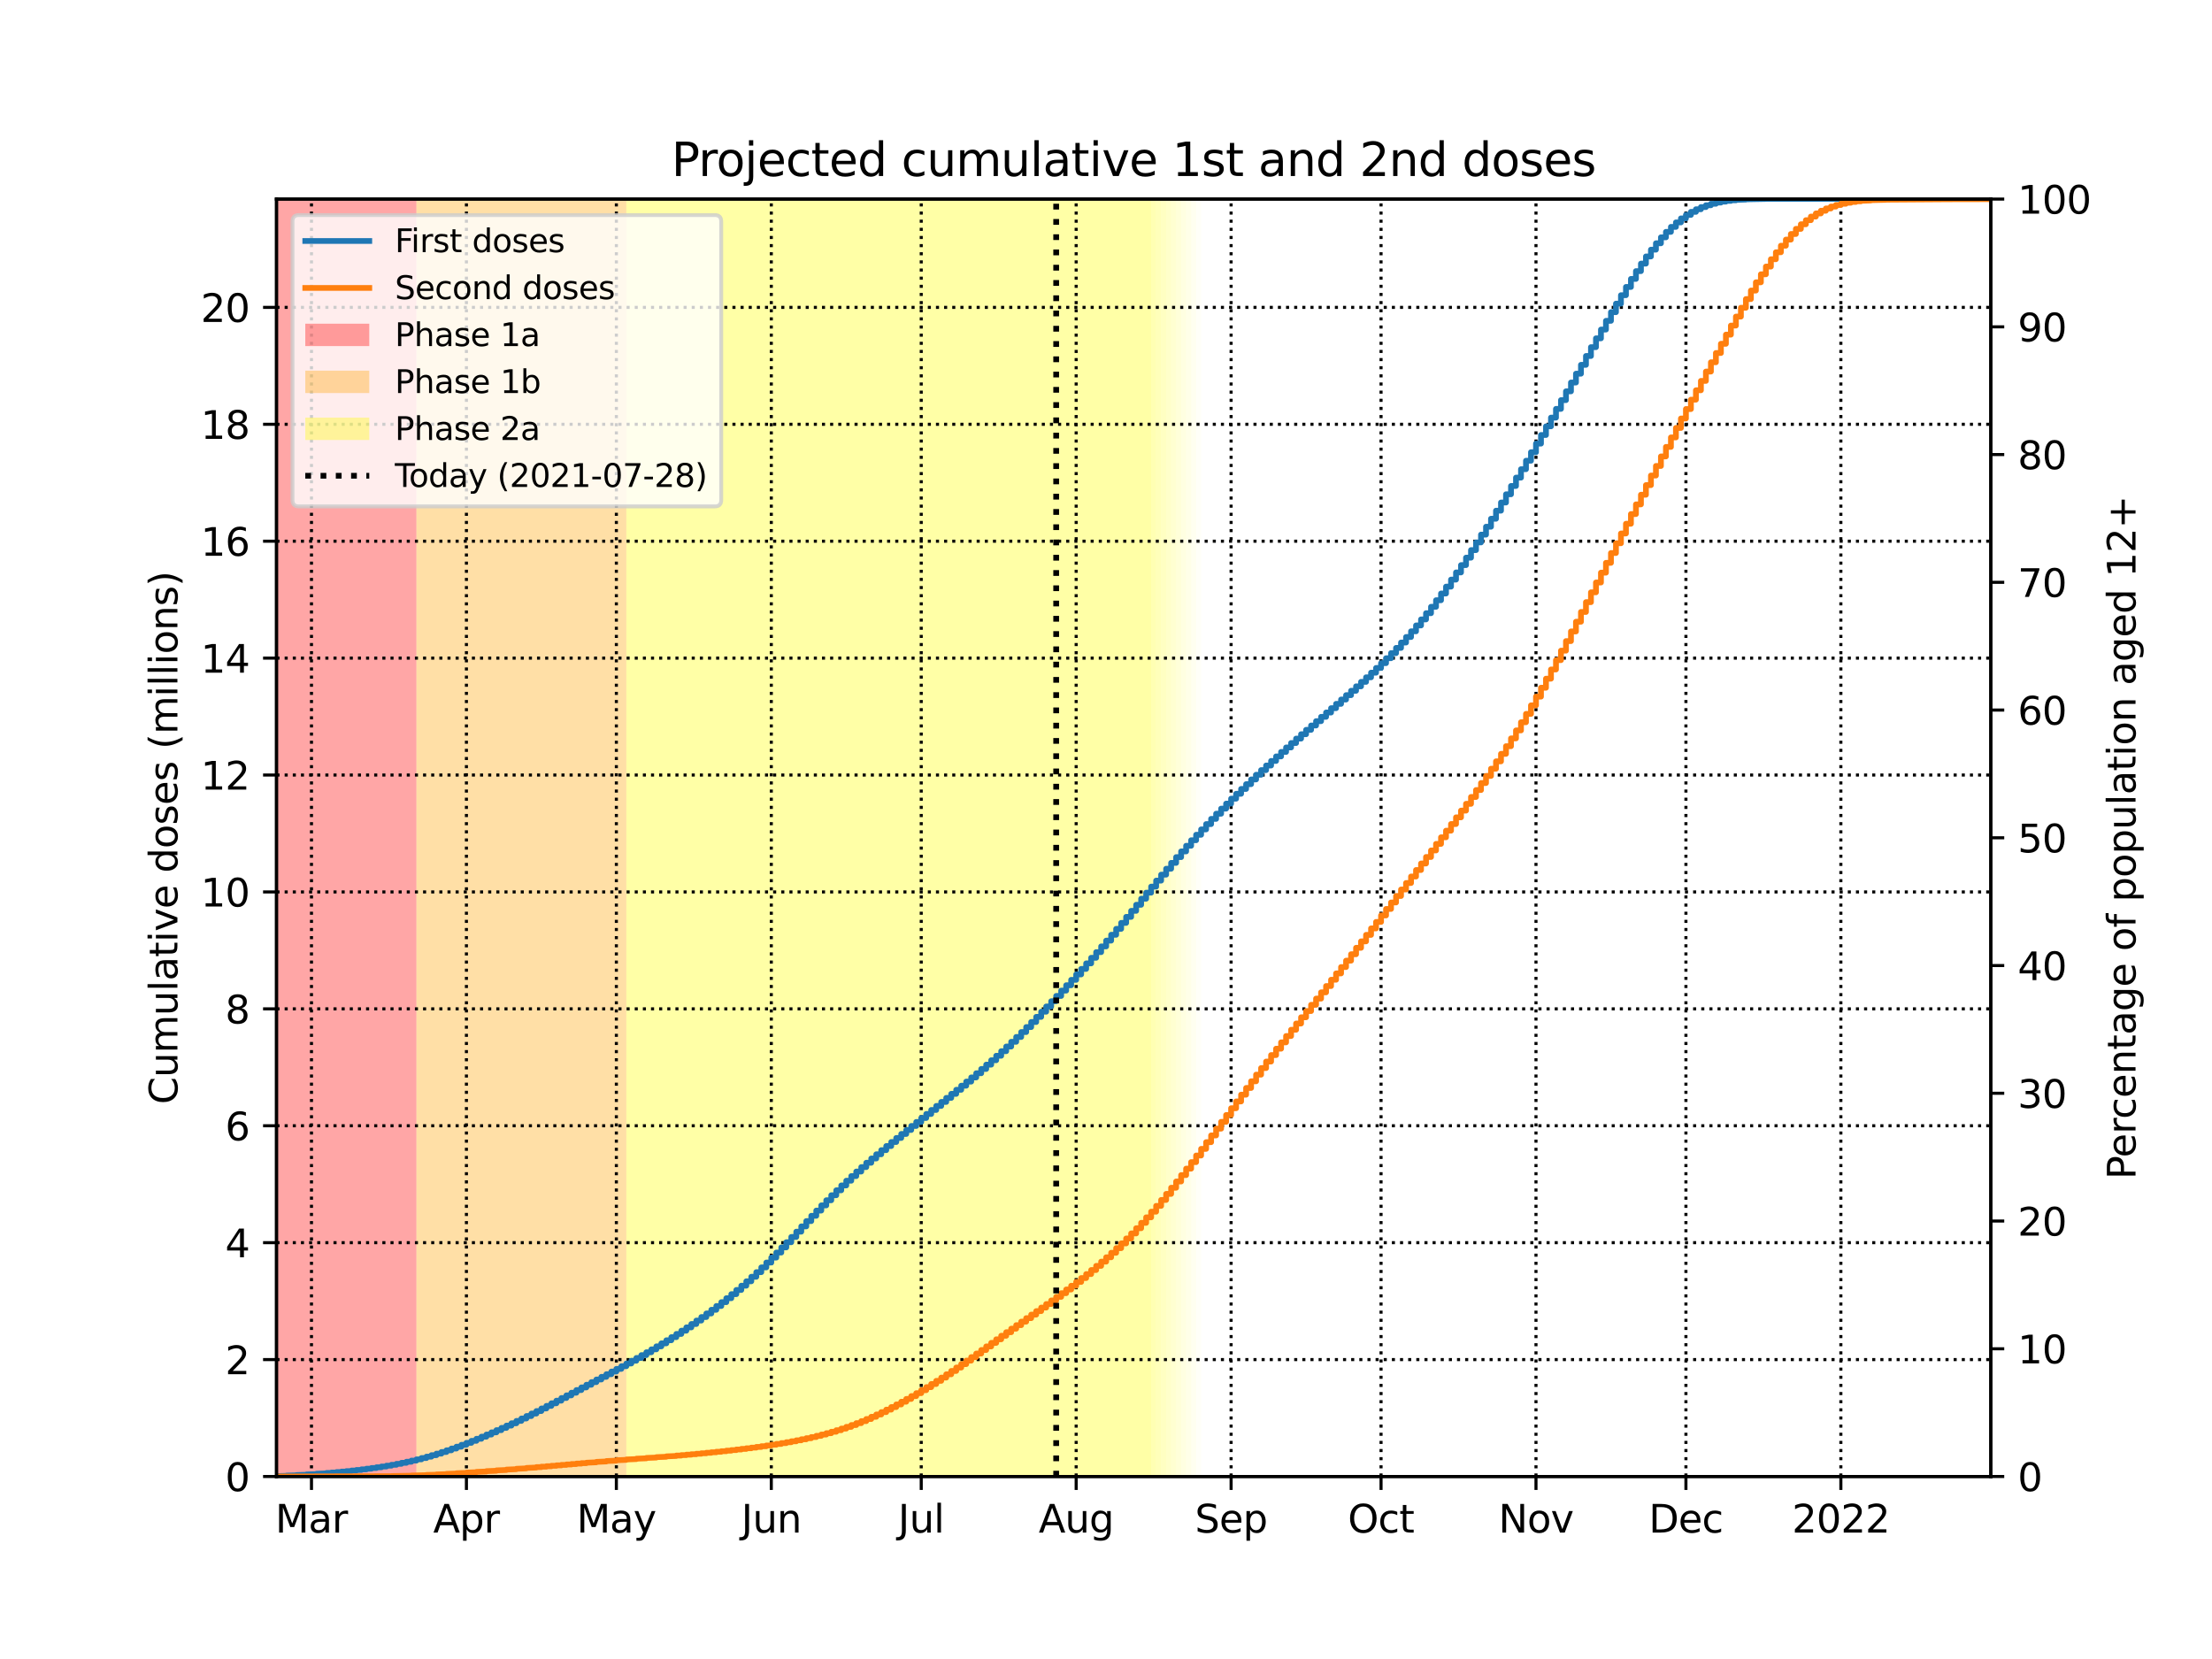 <?xml version="1.0" encoding="utf-8" standalone="no"?>
<!DOCTYPE svg PUBLIC "-//W3C//DTD SVG 1.1//EN"
  "http://www.w3.org/Graphics/SVG/1.1/DTD/svg11.dtd">
<svg height="432pt" version="1.1" viewBox="0 0 576 432" width="576pt" xmlns="http://www.w3.org/2000/svg" xmlns:xlink="http://www.w3.org/1999/xlink">
 <defs>
  <style type="text/css">*{stroke-linecap:butt;stroke-linejoin:round;}</style>
 </defs>
 <g id="figure_1">
  <g id="patch_1">
   <path d="M 0 432 
L 576 432 
L 576 0 
L 0 0 
z
" style="fill:#ffffff;"/>
  </g>
  <g id="axes_1">
   <g id="patch_2">
    <path d="M 72 384.48 
L 518.4 384.48 
L 518.4 51.84 
L 72 51.84 
z
" style="fill:#ffffff;"/>
   </g>
   <g id="PolyCollection_1">
    <defs>
     <path d="M 108.441 -47.52 
L 70.699 -47.52 
L 70.699 -380.16 
L 108.441 -380.16 
L 108.441 -380.16 
L 108.441 -47.52 
z
" id="mc8f8a8e192"/>
    </defs>
    <g clip-path="url(#p64da2d4397)">
     <use style="fill:#ff0000;fill-opacity:0.35;" x="0" xlink:href="#mc8f8a8e192" y="432"/>
    </g>
   </g>
   <g id="PolyCollection_2">
    <defs>
     <path d="M 163.102 -47.52 
L 108.441 -47.52 
L 108.441 -380.16 
L 163.102 -380.16 
L 163.102 -380.16 
L 163.102 -47.52 
z
" id="m54345f7d52"/>
    </defs>
    <g clip-path="url(#p64da2d4397)">
     <use style="fill:#ffa500;fill-opacity:0.35;" x="0" xlink:href="#m54345f7d52" y="432"/>
    </g>
   </g>
   <g id="PolyCollection_3">
    <defs>
     <path d="M 299.755 -47.52 
L 163.102 -47.52 
L 163.102 -380.16 
L 299.755 -380.16 
L 299.755 -380.16 
L 299.755 -47.52 
z
" id="mca4006bf57"/>
    </defs>
    <g clip-path="url(#p64da2d4397)">
     <use style="fill:#ffff00;fill-opacity:0.35;" x="0" xlink:href="#mca4006bf57" y="432"/>
    </g>
   </g>
   <g id="PolyCollection_4">
    <defs>
     <path d="M 301.057 -47.52 
L 299.755 -47.52 
L 299.755 -380.16 
L 301.057 -380.16 
L 301.057 -380.16 
L 301.057 -47.52 
z
" id="mdf51a922ea"/>
    </defs>
    <g clip-path="url(#p64da2d4397)">
     <use style="fill:#ffff00;fill-opacity:0.3;" x="0" xlink:href="#mdf51a922ea" y="432"/>
    </g>
   </g>
   <g id="PolyCollection_5">
    <defs>
     <path d="M 302.358 -47.52 
L 301.057 -47.52 
L 301.057 -380.16 
L 302.358 -380.16 
L 302.358 -380.16 
L 302.358 -47.52 
z
" id="m7889af4702"/>
    </defs>
    <g clip-path="url(#p64da2d4397)">
     <use style="fill:#ffff00;fill-opacity:0.27;" x="0" xlink:href="#m7889af4702" y="432"/>
    </g>
   </g>
   <g id="PolyCollection_6">
    <defs>
     <path d="M 303.659 -47.52 
L 302.358 -47.52 
L 302.358 -380.16 
L 303.659 -380.16 
L 303.659 -380.16 
L 303.659 -47.52 
z
" id="m34cf3d909a"/>
    </defs>
    <g clip-path="url(#p64da2d4397)">
     <use style="fill:#ffff00;fill-opacity:0.24;" x="0" xlink:href="#m34cf3d909a" y="432"/>
    </g>
   </g>
   <g id="PolyCollection_7">
    <defs>
     <path d="M 304.961 -47.52 
L 303.659 -47.52 
L 303.659 -380.16 
L 304.961 -380.16 
L 304.961 -380.16 
L 304.961 -47.52 
z
" id="m0f9bac0195"/>
    </defs>
    <g clip-path="url(#p64da2d4397)">
     <use style="fill:#ffff00;fill-opacity:0.21;" x="0" xlink:href="#m0f9bac0195" y="432"/>
    </g>
   </g>
   <g id="PolyCollection_8">
    <defs>
     <path d="M 306.262 -47.52 
L 304.961 -47.52 
L 304.961 -380.16 
L 306.262 -380.16 
L 306.262 -380.16 
L 306.262 -47.52 
z
" id="m27ada29429"/>
    </defs>
    <g clip-path="url(#p64da2d4397)">
     <use style="fill:#ffff00;fill-opacity:0.18;" x="0" xlink:href="#m27ada29429" y="432"/>
    </g>
   </g>
   <g id="PolyCollection_9">
    <defs>
     <path d="M 307.564 -47.52 
L 306.262 -47.52 
L 306.262 -380.16 
L 307.564 -380.16 
L 307.564 -380.16 
L 307.564 -47.52 
z
" id="mc376161cf5"/>
    </defs>
    <g clip-path="url(#p64da2d4397)">
     <use style="fill:#ffff00;fill-opacity:0.15;" x="0" xlink:href="#mc376161cf5" y="432"/>
    </g>
   </g>
   <g id="PolyCollection_10">
    <defs>
     <path d="M 308.865 -47.52 
L 307.564 -47.52 
L 307.564 -380.16 
L 308.865 -380.16 
L 308.865 -380.16 
L 308.865 -47.52 
z
" id="m839d044140"/>
    </defs>
    <g clip-path="url(#p64da2d4397)">
     <use style="fill:#ffff00;fill-opacity:0.12;" x="0" xlink:href="#m839d044140" y="432"/>
    </g>
   </g>
   <g id="PolyCollection_11">
    <defs>
     <path d="M 310.167 -47.52 
L 308.865 -47.52 
L 308.865 -380.16 
L 310.167 -380.16 
L 310.167 -380.16 
L 310.167 -47.52 
z
" id="m0a2460ad17"/>
    </defs>
    <g clip-path="url(#p64da2d4397)">
     <use style="fill:#ffff00;fill-opacity:0.09;" x="0" xlink:href="#m0a2460ad17" y="432"/>
    </g>
   </g>
   <g id="PolyCollection_12">
    <defs>
     <path d="M 311.468 -47.52 
L 310.167 -47.52 
L 310.167 -380.16 
L 311.468 -380.16 
L 311.468 -380.16 
L 311.468 -47.52 
z
" id="m4df1c30674"/>
    </defs>
    <g clip-path="url(#p64da2d4397)">
     <use style="fill:#ffff00;fill-opacity:0.06;" x="0" xlink:href="#m4df1c30674" y="432"/>
    </g>
   </g>
   <g id="PolyCollection_13">
    <defs>
     <path d="M 312.77 -47.52 
L 311.468 -47.52 
L 311.468 -380.16 
L 312.77 -380.16 
L 312.77 -380.16 
L 312.77 -47.52 
z
" id="mae65742aab"/>
    </defs>
    <g clip-path="url(#p64da2d4397)">
     <use style="fill:#ffff00;fill-opacity:0.03;" x="0" xlink:href="#mae65742aab" y="432"/>
    </g>
   </g>
   <g id="matplotlib.axis_1">
    <g id="xtick_1">
     <g id="line2d_1">
      <path clip-path="url(#p64da2d4397)" d="M 81.11 384.48 
L 81.11 51.84 
" style="fill:none;stroke:#000000;stroke-dasharray:0.8,1.32;stroke-dashoffset:0;stroke-width:0.8;"/>
     </g>
     <g id="line2d_2">
      <defs>
       <path d="M 0 0 
L 0 3.5 
" id="m1e36155961" style="stroke:#000000;stroke-width:0.8;"/>
      </defs>
      <g>
       <use style="stroke:#000000;stroke-width:0.8;" x="81.11" xlink:href="#m1e36155961" y="384.48"/>
      </g>
     </g>
     <g id="text_1">
      <!-- Mar -->
      <g transform="translate(71.677 399.078)scale(0.1 -0.1)">
       <defs>
        <path d="M 628 4666 
L 1569 4666 
L 2759 1491 
L 3956 4666 
L 4897 4666 
L 4897 0 
L 4281 0 
L 4281 4097 
L 3078 897 
L 2444 897 
L 1241 4097 
L 1241 0 
L 628 0 
L 628 4666 
z
" id="DejaVuSans-4d" transform="scale(0.016)"/>
        <path d="M 2194 1759 
Q 1497 1759 1228 1600 
Q 959 1441 959 1056 
Q 959 750 1161 570 
Q 1363 391 1709 391 
Q 2188 391 2477 730 
Q 2766 1069 2766 1631 
L 2766 1759 
L 2194 1759 
z
M 3341 1997 
L 3341 0 
L 2766 0 
L 2766 531 
Q 2569 213 2275 61 
Q 1981 -91 1556 -91 
Q 1019 -91 701 211 
Q 384 513 384 1019 
Q 384 1609 779 1909 
Q 1175 2209 1959 2209 
L 2766 2209 
L 2766 2266 
Q 2766 2663 2505 2880 
Q 2244 3097 1772 3097 
Q 1472 3097 1187 3025 
Q 903 2953 641 2809 
L 641 3341 
Q 956 3463 1253 3523 
Q 1550 3584 1831 3584 
Q 2591 3584 2966 3190 
Q 3341 2797 3341 1997 
z
" id="DejaVuSans-61" transform="scale(0.016)"/>
        <path d="M 2631 2963 
Q 2534 3019 2420 3045 
Q 2306 3072 2169 3072 
Q 1681 3072 1420 2755 
Q 1159 2438 1159 1844 
L 1159 0 
L 581 0 
L 581 3500 
L 1159 3500 
L 1159 2956 
Q 1341 3275 1631 3429 
Q 1922 3584 2338 3584 
Q 2397 3584 2469 3576 
Q 2541 3569 2628 3553 
L 2631 2963 
z
" id="DejaVuSans-72" transform="scale(0.016)"/>
       </defs>
       <use xlink:href="#DejaVuSans-4d"/>
       <use x="86.279" xlink:href="#DejaVuSans-61"/>
       <use x="147.559" xlink:href="#DejaVuSans-72"/>
      </g>
     </g>
    </g>
    <g id="xtick_2">
     <g id="line2d_3">
      <path clip-path="url(#p64da2d4397)" d="M 121.455 384.48 
L 121.455 51.84 
" style="fill:none;stroke:#000000;stroke-dasharray:0.8,1.32;stroke-dashoffset:0;stroke-width:0.8;"/>
     </g>
     <g id="line2d_4">
      <g>
       <use style="stroke:#000000;stroke-width:0.8;" x="121.455" xlink:href="#m1e36155961" y="384.48"/>
      </g>
     </g>
     <g id="text_2">
      <!-- Apr -->
      <g transform="translate(112.805 399.078)scale(0.1 -0.1)">
       <defs>
        <path d="M 2188 4044 
L 1331 1722 
L 3047 1722 
L 2188 4044 
z
M 1831 4666 
L 2547 4666 
L 4325 0 
L 3669 0 
L 3244 1197 
L 1141 1197 
L 716 0 
L 50 0 
L 1831 4666 
z
" id="DejaVuSans-41" transform="scale(0.016)"/>
        <path d="M 1159 525 
L 1159 -1331 
L 581 -1331 
L 581 3500 
L 1159 3500 
L 1159 2969 
Q 1341 3281 1617 3432 
Q 1894 3584 2278 3584 
Q 2916 3584 3314 3078 
Q 3713 2572 3713 1747 
Q 3713 922 3314 415 
Q 2916 -91 2278 -91 
Q 1894 -91 1617 61 
Q 1341 213 1159 525 
z
M 3116 1747 
Q 3116 2381 2855 2742 
Q 2594 3103 2138 3103 
Q 1681 3103 1420 2742 
Q 1159 2381 1159 1747 
Q 1159 1113 1420 752 
Q 1681 391 2138 391 
Q 2594 391 2855 752 
Q 3116 1113 3116 1747 
z
" id="DejaVuSans-70" transform="scale(0.016)"/>
       </defs>
       <use xlink:href="#DejaVuSans-41"/>
       <use x="68.408" xlink:href="#DejaVuSans-70"/>
       <use x="131.885" xlink:href="#DejaVuSans-72"/>
      </g>
     </g>
    </g>
    <g id="xtick_3">
     <g id="line2d_5">
      <path clip-path="url(#p64da2d4397)" d="M 160.499 384.48 
L 160.499 51.84 
" style="fill:none;stroke:#000000;stroke-dasharray:0.8,1.32;stroke-dashoffset:0;stroke-width:0.8;"/>
     </g>
     <g id="line2d_6">
      <g>
       <use style="stroke:#000000;stroke-width:0.8;" x="160.499" xlink:href="#m1e36155961" y="384.48"/>
      </g>
     </g>
     <g id="text_3">
      <!-- May -->
      <g transform="translate(150.162 399.078)scale(0.1 -0.1)">
       <defs>
        <path d="M 2059 -325 
Q 1816 -950 1584 -1140 
Q 1353 -1331 966 -1331 
L 506 -1331 
L 506 -850 
L 844 -850 
Q 1081 -850 1212 -737 
Q 1344 -625 1503 -206 
L 1606 56 
L 191 3500 
L 800 3500 
L 1894 763 
L 2988 3500 
L 3597 3500 
L 2059 -325 
z
" id="DejaVuSans-79" transform="scale(0.016)"/>
       </defs>
       <use xlink:href="#DejaVuSans-4d"/>
       <use x="86.279" xlink:href="#DejaVuSans-61"/>
       <use x="147.559" xlink:href="#DejaVuSans-79"/>
      </g>
     </g>
    </g>
    <g id="xtick_4">
     <g id="line2d_7">
      <path clip-path="url(#p64da2d4397)" d="M 200.844 384.48 
L 200.844 51.84 
" style="fill:none;stroke:#000000;stroke-dasharray:0.8,1.32;stroke-dashoffset:0;stroke-width:0.8;"/>
     </g>
     <g id="line2d_8">
      <g>
       <use style="stroke:#000000;stroke-width:0.8;" x="200.844" xlink:href="#m1e36155961" y="384.48"/>
      </g>
     </g>
     <g id="text_4">
      <!-- Jun -->
      <g transform="translate(193.032 399.078)scale(0.1 -0.1)">
       <defs>
        <path d="M 628 4666 
L 1259 4666 
L 1259 325 
Q 1259 -519 939 -900 
Q 619 -1281 -91 -1281 
L -331 -1281 
L -331 -750 
L -134 -750 
Q 284 -750 456 -515 
Q 628 -281 628 325 
L 628 4666 
z
" id="DejaVuSans-4a" transform="scale(0.016)"/>
        <path d="M 544 1381 
L 544 3500 
L 1119 3500 
L 1119 1403 
Q 1119 906 1312 657 
Q 1506 409 1894 409 
Q 2359 409 2629 706 
Q 2900 1003 2900 1516 
L 2900 3500 
L 3475 3500 
L 3475 0 
L 2900 0 
L 2900 538 
Q 2691 219 2414 64 
Q 2138 -91 1772 -91 
Q 1169 -91 856 284 
Q 544 659 544 1381 
z
M 1991 3584 
L 1991 3584 
z
" id="DejaVuSans-75" transform="scale(0.016)"/>
        <path d="M 3513 2113 
L 3513 0 
L 2938 0 
L 2938 2094 
Q 2938 2591 2744 2837 
Q 2550 3084 2163 3084 
Q 1697 3084 1428 2787 
Q 1159 2491 1159 1978 
L 1159 0 
L 581 0 
L 581 3500 
L 1159 3500 
L 1159 2956 
Q 1366 3272 1645 3428 
Q 1925 3584 2291 3584 
Q 2894 3584 3203 3211 
Q 3513 2838 3513 2113 
z
" id="DejaVuSans-6e" transform="scale(0.016)"/>
       </defs>
       <use xlink:href="#DejaVuSans-4a"/>
       <use x="29.492" xlink:href="#DejaVuSans-75"/>
       <use x="92.871" xlink:href="#DejaVuSans-6e"/>
      </g>
     </g>
    </g>
    <g id="xtick_5">
     <g id="line2d_9">
      <path clip-path="url(#p64da2d4397)" d="M 239.888 384.48 
L 239.888 51.84 
" style="fill:none;stroke:#000000;stroke-dasharray:0.8,1.32;stroke-dashoffset:0;stroke-width:0.8;"/>
     </g>
     <g id="line2d_10">
      <g>
       <use style="stroke:#000000;stroke-width:0.8;" x="239.888" xlink:href="#m1e36155961" y="384.48"/>
      </g>
     </g>
     <g id="text_5">
      <!-- Jul -->
      <g transform="translate(233.855 399.078)scale(0.1 -0.1)">
       <defs>
        <path d="M 603 4863 
L 1178 4863 
L 1178 0 
L 603 0 
L 603 4863 
z
" id="DejaVuSans-6c" transform="scale(0.016)"/>
       </defs>
       <use xlink:href="#DejaVuSans-4a"/>
       <use x="29.492" xlink:href="#DejaVuSans-75"/>
       <use x="92.871" xlink:href="#DejaVuSans-6c"/>
      </g>
     </g>
    </g>
    <g id="xtick_6">
     <g id="line2d_11">
      <path clip-path="url(#p64da2d4397)" d="M 280.233 384.48 
L 280.233 51.84 
" style="fill:none;stroke:#000000;stroke-dasharray:0.8,1.32;stroke-dashoffset:0;stroke-width:0.8;"/>
     </g>
     <g id="line2d_12">
      <g>
       <use style="stroke:#000000;stroke-width:0.8;" x="280.233" xlink:href="#m1e36155961" y="384.48"/>
      </g>
     </g>
     <g id="text_6">
      <!-- Aug -->
      <g transform="translate(270.47 399.078)scale(0.1 -0.1)">
       <defs>
        <path d="M 2906 1791 
Q 2906 2416 2648 2759 
Q 2391 3103 1925 3103 
Q 1463 3103 1205 2759 
Q 947 2416 947 1791 
Q 947 1169 1205 825 
Q 1463 481 1925 481 
Q 2391 481 2648 825 
Q 2906 1169 2906 1791 
z
M 3481 434 
Q 3481 -459 3084 -895 
Q 2688 -1331 1869 -1331 
Q 1566 -1331 1297 -1286 
Q 1028 -1241 775 -1147 
L 775 -588 
Q 1028 -725 1275 -790 
Q 1522 -856 1778 -856 
Q 2344 -856 2625 -561 
Q 2906 -266 2906 331 
L 2906 616 
Q 2728 306 2450 153 
Q 2172 0 1784 0 
Q 1141 0 747 490 
Q 353 981 353 1791 
Q 353 2603 747 3093 
Q 1141 3584 1784 3584 
Q 2172 3584 2450 3431 
Q 2728 3278 2906 2969 
L 2906 3500 
L 3481 3500 
L 3481 434 
z
" id="DejaVuSans-67" transform="scale(0.016)"/>
       </defs>
       <use xlink:href="#DejaVuSans-41"/>
       <use x="68.408" xlink:href="#DejaVuSans-75"/>
       <use x="131.787" xlink:href="#DejaVuSans-67"/>
      </g>
     </g>
    </g>
    <g id="xtick_7">
     <g id="line2d_13">
      <path clip-path="url(#p64da2d4397)" d="M 320.578 384.48 
L 320.578 51.84 
" style="fill:none;stroke:#000000;stroke-dasharray:0.8,1.32;stroke-dashoffset:0;stroke-width:0.8;"/>
     </g>
     <g id="line2d_14">
      <g>
       <use style="stroke:#000000;stroke-width:0.8;" x="320.578" xlink:href="#m1e36155961" y="384.48"/>
      </g>
     </g>
     <g id="text_7">
      <!-- Sep -->
      <g transform="translate(311.153 399.078)scale(0.1 -0.1)">
       <defs>
        <path d="M 3425 4513 
L 3425 3897 
Q 3066 4069 2747 4153 
Q 2428 4238 2131 4238 
Q 1616 4238 1336 4038 
Q 1056 3838 1056 3469 
Q 1056 3159 1242 3001 
Q 1428 2844 1947 2747 
L 2328 2669 
Q 3034 2534 3370 2195 
Q 3706 1856 3706 1288 
Q 3706 609 3251 259 
Q 2797 -91 1919 -91 
Q 1588 -91 1214 -16 
Q 841 59 441 206 
L 441 856 
Q 825 641 1194 531 
Q 1563 422 1919 422 
Q 2459 422 2753 634 
Q 3047 847 3047 1241 
Q 3047 1584 2836 1778 
Q 2625 1972 2144 2069 
L 1759 2144 
Q 1053 2284 737 2584 
Q 422 2884 422 3419 
Q 422 4038 858 4394 
Q 1294 4750 2059 4750 
Q 2388 4750 2728 4690 
Q 3069 4631 3425 4513 
z
" id="DejaVuSans-53" transform="scale(0.016)"/>
        <path d="M 3597 1894 
L 3597 1613 
L 953 1613 
Q 991 1019 1311 708 
Q 1631 397 2203 397 
Q 2534 397 2845 478 
Q 3156 559 3463 722 
L 3463 178 
Q 3153 47 2828 -22 
Q 2503 -91 2169 -91 
Q 1331 -91 842 396 
Q 353 884 353 1716 
Q 353 2575 817 3079 
Q 1281 3584 2069 3584 
Q 2775 3584 3186 3129 
Q 3597 2675 3597 1894 
z
M 3022 2063 
Q 3016 2534 2758 2815 
Q 2500 3097 2075 3097 
Q 1594 3097 1305 2825 
Q 1016 2553 972 2059 
L 3022 2063 
z
" id="DejaVuSans-65" transform="scale(0.016)"/>
       </defs>
       <use xlink:href="#DejaVuSans-53"/>
       <use x="63.477" xlink:href="#DejaVuSans-65"/>
       <use x="125" xlink:href="#DejaVuSans-70"/>
      </g>
     </g>
    </g>
    <g id="xtick_8">
     <g id="line2d_15">
      <path clip-path="url(#p64da2d4397)" d="M 359.622 384.48 
L 359.622 51.84 
" style="fill:none;stroke:#000000;stroke-dasharray:0.8,1.32;stroke-dashoffset:0;stroke-width:0.8;"/>
     </g>
     <g id="line2d_16">
      <g>
       <use style="stroke:#000000;stroke-width:0.8;" x="359.622" xlink:href="#m1e36155961" y="384.48"/>
      </g>
     </g>
     <g id="text_8">
      <!-- Oct -->
      <g transform="translate(350.977 399.078)scale(0.1 -0.1)">
       <defs>
        <path d="M 2522 4238 
Q 1834 4238 1429 3725 
Q 1025 3213 1025 2328 
Q 1025 1447 1429 934 
Q 1834 422 2522 422 
Q 3209 422 3611 934 
Q 4013 1447 4013 2328 
Q 4013 3213 3611 3725 
Q 3209 4238 2522 4238 
z
M 2522 4750 
Q 3503 4750 4090 4092 
Q 4678 3434 4678 2328 
Q 4678 1225 4090 567 
Q 3503 -91 2522 -91 
Q 1538 -91 948 565 
Q 359 1222 359 2328 
Q 359 3434 948 4092 
Q 1538 4750 2522 4750 
z
" id="DejaVuSans-4f" transform="scale(0.016)"/>
        <path d="M 3122 3366 
L 3122 2828 
Q 2878 2963 2633 3030 
Q 2388 3097 2138 3097 
Q 1578 3097 1268 2742 
Q 959 2388 959 1747 
Q 959 1106 1268 751 
Q 1578 397 2138 397 
Q 2388 397 2633 464 
Q 2878 531 3122 666 
L 3122 134 
Q 2881 22 2623 -34 
Q 2366 -91 2075 -91 
Q 1284 -91 818 406 
Q 353 903 353 1747 
Q 353 2603 823 3093 
Q 1294 3584 2113 3584 
Q 2378 3584 2631 3529 
Q 2884 3475 3122 3366 
z
" id="DejaVuSans-63" transform="scale(0.016)"/>
        <path d="M 1172 4494 
L 1172 3500 
L 2356 3500 
L 2356 3053 
L 1172 3053 
L 1172 1153 
Q 1172 725 1289 603 
Q 1406 481 1766 481 
L 2356 481 
L 2356 0 
L 1766 0 
Q 1100 0 847 248 
Q 594 497 594 1153 
L 594 3053 
L 172 3053 
L 172 3500 
L 594 3500 
L 594 4494 
L 1172 4494 
z
" id="DejaVuSans-74" transform="scale(0.016)"/>
       </defs>
       <use xlink:href="#DejaVuSans-4f"/>
       <use x="78.711" xlink:href="#DejaVuSans-63"/>
       <use x="133.691" xlink:href="#DejaVuSans-74"/>
      </g>
     </g>
    </g>
    <g id="xtick_9">
     <g id="line2d_17">
      <path clip-path="url(#p64da2d4397)" d="M 399.967 384.48 
L 399.967 51.84 
" style="fill:none;stroke:#000000;stroke-dasharray:0.8,1.32;stroke-dashoffset:0;stroke-width:0.8;"/>
     </g>
     <g id="line2d_18">
      <g>
       <use style="stroke:#000000;stroke-width:0.8;" x="399.967" xlink:href="#m1e36155961" y="384.48"/>
      </g>
     </g>
     <g id="text_9">
      <!-- Nov -->
      <g transform="translate(390.208 399.078)scale(0.1 -0.1)">
       <defs>
        <path d="M 628 4666 
L 1478 4666 
L 3547 763 
L 3547 4666 
L 4159 4666 
L 4159 0 
L 3309 0 
L 1241 3903 
L 1241 0 
L 628 0 
L 628 4666 
z
" id="DejaVuSans-4e" transform="scale(0.016)"/>
        <path d="M 1959 3097 
Q 1497 3097 1228 2736 
Q 959 2375 959 1747 
Q 959 1119 1226 758 
Q 1494 397 1959 397 
Q 2419 397 2687 759 
Q 2956 1122 2956 1747 
Q 2956 2369 2687 2733 
Q 2419 3097 1959 3097 
z
M 1959 3584 
Q 2709 3584 3137 3096 
Q 3566 2609 3566 1747 
Q 3566 888 3137 398 
Q 2709 -91 1959 -91 
Q 1206 -91 779 398 
Q 353 888 353 1747 
Q 353 2609 779 3096 
Q 1206 3584 1959 3584 
z
" id="DejaVuSans-6f" transform="scale(0.016)"/>
        <path d="M 191 3500 
L 800 3500 
L 1894 563 
L 2988 3500 
L 3597 3500 
L 2284 0 
L 1503 0 
L 191 3500 
z
" id="DejaVuSans-76" transform="scale(0.016)"/>
       </defs>
       <use xlink:href="#DejaVuSans-4e"/>
       <use x="74.805" xlink:href="#DejaVuSans-6f"/>
       <use x="135.986" xlink:href="#DejaVuSans-76"/>
      </g>
     </g>
    </g>
    <g id="xtick_10">
     <g id="line2d_19">
      <path clip-path="url(#p64da2d4397)" d="M 439.011 384.48 
L 439.011 51.84 
" style="fill:none;stroke:#000000;stroke-dasharray:0.8,1.32;stroke-dashoffset:0;stroke-width:0.8;"/>
     </g>
     <g id="line2d_20">
      <g>
       <use style="stroke:#000000;stroke-width:0.8;" x="439.011" xlink:href="#m1e36155961" y="384.48"/>
      </g>
     </g>
     <g id="text_10">
      <!-- Dec -->
      <g transform="translate(429.335 399.078)scale(0.1 -0.1)">
       <defs>
        <path d="M 1259 4147 
L 1259 519 
L 2022 519 
Q 2988 519 3436 956 
Q 3884 1394 3884 2338 
Q 3884 3275 3436 3711 
Q 2988 4147 2022 4147 
L 1259 4147 
z
M 628 4666 
L 1925 4666 
Q 3281 4666 3915 4102 
Q 4550 3538 4550 2338 
Q 4550 1131 3912 565 
Q 3275 0 1925 0 
L 628 0 
L 628 4666 
z
" id="DejaVuSans-44" transform="scale(0.016)"/>
       </defs>
       <use xlink:href="#DejaVuSans-44"/>
       <use x="77.002" xlink:href="#DejaVuSans-65"/>
       <use x="138.525" xlink:href="#DejaVuSans-63"/>
      </g>
     </g>
    </g>
    <g id="xtick_11">
     <g id="line2d_21">
      <path clip-path="url(#p64da2d4397)" d="M 479.356 384.48 
L 479.356 51.84 
" style="fill:none;stroke:#000000;stroke-dasharray:0.8,1.32;stroke-dashoffset:0;stroke-width:0.8;"/>
     </g>
     <g id="line2d_22">
      <g>
       <use style="stroke:#000000;stroke-width:0.8;" x="479.356" xlink:href="#m1e36155961" y="384.48"/>
      </g>
     </g>
     <g id="text_11">
      <!-- 2022 -->
      <g transform="translate(466.631 399.078)scale(0.1 -0.1)">
       <defs>
        <path d="M 1228 531 
L 3431 531 
L 3431 0 
L 469 0 
L 469 531 
Q 828 903 1448 1529 
Q 2069 2156 2228 2338 
Q 2531 2678 2651 2914 
Q 2772 3150 2772 3378 
Q 2772 3750 2511 3984 
Q 2250 4219 1831 4219 
Q 1534 4219 1204 4116 
Q 875 4013 500 3803 
L 500 4441 
Q 881 4594 1212 4672 
Q 1544 4750 1819 4750 
Q 2544 4750 2975 4387 
Q 3406 4025 3406 3419 
Q 3406 3131 3298 2873 
Q 3191 2616 2906 2266 
Q 2828 2175 2409 1742 
Q 1991 1309 1228 531 
z
" id="DejaVuSans-32" transform="scale(0.016)"/>
        <path d="M 2034 4250 
Q 1547 4250 1301 3770 
Q 1056 3291 1056 2328 
Q 1056 1369 1301 889 
Q 1547 409 2034 409 
Q 2525 409 2770 889 
Q 3016 1369 3016 2328 
Q 3016 3291 2770 3770 
Q 2525 4250 2034 4250 
z
M 2034 4750 
Q 2819 4750 3233 4129 
Q 3647 3509 3647 2328 
Q 3647 1150 3233 529 
Q 2819 -91 2034 -91 
Q 1250 -91 836 529 
Q 422 1150 422 2328 
Q 422 3509 836 4129 
Q 1250 4750 2034 4750 
z
" id="DejaVuSans-30" transform="scale(0.016)"/>
       </defs>
       <use xlink:href="#DejaVuSans-32"/>
       <use x="63.623" xlink:href="#DejaVuSans-30"/>
       <use x="127.246" xlink:href="#DejaVuSans-32"/>
       <use x="190.869" xlink:href="#DejaVuSans-32"/>
      </g>
     </g>
    </g>
   </g>
   <g id="matplotlib.axis_2">
    <g id="ytick_1">
     <g id="line2d_23">
      <path clip-path="url(#p64da2d4397)" d="M 72 384.48 
L 518.4 384.48 
" style="fill:none;stroke:#000000;stroke-dasharray:0.8,1.32;stroke-dashoffset:0;stroke-width:0.8;"/>
     </g>
     <g id="line2d_24">
      <defs>
       <path d="M 0 0 
L -3.5 0 
" id="mee4574311e" style="stroke:#000000;stroke-width:0.8;"/>
      </defs>
      <g>
       <use style="stroke:#000000;stroke-width:0.8;" x="72" xlink:href="#mee4574311e" y="384.48"/>
      </g>
     </g>
     <g id="text_12">
      <!-- 0 -->
      <g transform="translate(58.638 388.279)scale(0.1 -0.1)">
       <use xlink:href="#DejaVuSans-30"/>
      </g>
     </g>
    </g>
    <g id="ytick_2">
     <g id="line2d_25">
      <path clip-path="url(#p64da2d4397)" d="M 72 354.036 
L 518.4 354.036 
" style="fill:none;stroke:#000000;stroke-dasharray:0.8,1.32;stroke-dashoffset:0;stroke-width:0.8;"/>
     </g>
     <g id="line2d_26">
      <g>
       <use style="stroke:#000000;stroke-width:0.8;" x="72" xlink:href="#mee4574311e" y="354.036"/>
      </g>
     </g>
     <g id="text_13">
      <!-- 2 -->
      <g transform="translate(58.638 357.835)scale(0.1 -0.1)">
       <use xlink:href="#DejaVuSans-32"/>
      </g>
     </g>
    </g>
    <g id="ytick_3">
     <g id="line2d_27">
      <path clip-path="url(#p64da2d4397)" d="M 72 323.591 
L 518.4 323.591 
" style="fill:none;stroke:#000000;stroke-dasharray:0.8,1.32;stroke-dashoffset:0;stroke-width:0.8;"/>
     </g>
     <g id="line2d_28">
      <g>
       <use style="stroke:#000000;stroke-width:0.8;" x="72" xlink:href="#mee4574311e" y="323.591"/>
      </g>
     </g>
     <g id="text_14">
      <!-- 4 -->
      <g transform="translate(58.638 327.391)scale(0.1 -0.1)">
       <defs>
        <path d="M 2419 4116 
L 825 1625 
L 2419 1625 
L 2419 4116 
z
M 2253 4666 
L 3047 4666 
L 3047 1625 
L 3713 1625 
L 3713 1100 
L 3047 1100 
L 3047 0 
L 2419 0 
L 2419 1100 
L 313 1100 
L 313 1709 
L 2253 4666 
z
" id="DejaVuSans-34" transform="scale(0.016)"/>
       </defs>
       <use xlink:href="#DejaVuSans-34"/>
      </g>
     </g>
    </g>
    <g id="ytick_4">
     <g id="line2d_29">
      <path clip-path="url(#p64da2d4397)" d="M 72 293.147 
L 518.4 293.147 
" style="fill:none;stroke:#000000;stroke-dasharray:0.8,1.32;stroke-dashoffset:0;stroke-width:0.8;"/>
     </g>
     <g id="line2d_30">
      <g>
       <use style="stroke:#000000;stroke-width:0.8;" x="72" xlink:href="#mee4574311e" y="293.147"/>
      </g>
     </g>
     <g id="text_15">
      <!-- 6 -->
      <g transform="translate(58.638 296.946)scale(0.1 -0.1)">
       <defs>
        <path d="M 2113 2584 
Q 1688 2584 1439 2293 
Q 1191 2003 1191 1497 
Q 1191 994 1439 701 
Q 1688 409 2113 409 
Q 2538 409 2786 701 
Q 3034 994 3034 1497 
Q 3034 2003 2786 2293 
Q 2538 2584 2113 2584 
z
M 3366 4563 
L 3366 3988 
Q 3128 4100 2886 4159 
Q 2644 4219 2406 4219 
Q 1781 4219 1451 3797 
Q 1122 3375 1075 2522 
Q 1259 2794 1537 2939 
Q 1816 3084 2150 3084 
Q 2853 3084 3261 2657 
Q 3669 2231 3669 1497 
Q 3669 778 3244 343 
Q 2819 -91 2113 -91 
Q 1303 -91 875 529 
Q 447 1150 447 2328 
Q 447 3434 972 4092 
Q 1497 4750 2381 4750 
Q 2619 4750 2861 4703 
Q 3103 4656 3366 4563 
z
" id="DejaVuSans-36" transform="scale(0.016)"/>
       </defs>
       <use xlink:href="#DejaVuSans-36"/>
      </g>
     </g>
    </g>
    <g id="ytick_5">
     <g id="line2d_31">
      <path clip-path="url(#p64da2d4397)" d="M 72 262.703 
L 518.4 262.703 
" style="fill:none;stroke:#000000;stroke-dasharray:0.8,1.32;stroke-dashoffset:0;stroke-width:0.8;"/>
     </g>
     <g id="line2d_32">
      <g>
       <use style="stroke:#000000;stroke-width:0.8;" x="72" xlink:href="#mee4574311e" y="262.703"/>
      </g>
     </g>
     <g id="text_16">
      <!-- 8 -->
      <g transform="translate(58.638 266.502)scale(0.1 -0.1)">
       <defs>
        <path d="M 2034 2216 
Q 1584 2216 1326 1975 
Q 1069 1734 1069 1313 
Q 1069 891 1326 650 
Q 1584 409 2034 409 
Q 2484 409 2743 651 
Q 3003 894 3003 1313 
Q 3003 1734 2745 1975 
Q 2488 2216 2034 2216 
z
M 1403 2484 
Q 997 2584 770 2862 
Q 544 3141 544 3541 
Q 544 4100 942 4425 
Q 1341 4750 2034 4750 
Q 2731 4750 3128 4425 
Q 3525 4100 3525 3541 
Q 3525 3141 3298 2862 
Q 3072 2584 2669 2484 
Q 3125 2378 3379 2068 
Q 3634 1759 3634 1313 
Q 3634 634 3220 271 
Q 2806 -91 2034 -91 
Q 1263 -91 848 271 
Q 434 634 434 1313 
Q 434 1759 690 2068 
Q 947 2378 1403 2484 
z
M 1172 3481 
Q 1172 3119 1398 2916 
Q 1625 2713 2034 2713 
Q 2441 2713 2670 2916 
Q 2900 3119 2900 3481 
Q 2900 3844 2670 4047 
Q 2441 4250 2034 4250 
Q 1625 4250 1398 4047 
Q 1172 3844 1172 3481 
z
" id="DejaVuSans-38" transform="scale(0.016)"/>
       </defs>
       <use xlink:href="#DejaVuSans-38"/>
      </g>
     </g>
    </g>
    <g id="ytick_6">
     <g id="line2d_33">
      <path clip-path="url(#p64da2d4397)" d="M 72 232.258 
L 518.4 232.258 
" style="fill:none;stroke:#000000;stroke-dasharray:0.8,1.32;stroke-dashoffset:0;stroke-width:0.8;"/>
     </g>
     <g id="line2d_34">
      <g>
       <use style="stroke:#000000;stroke-width:0.8;" x="72" xlink:href="#mee4574311e" y="232.258"/>
      </g>
     </g>
     <g id="text_17">
      <!-- 10 -->
      <g transform="translate(52.275 236.058)scale(0.1 -0.1)">
       <defs>
        <path d="M 794 531 
L 1825 531 
L 1825 4091 
L 703 3866 
L 703 4441 
L 1819 4666 
L 2450 4666 
L 2450 531 
L 3481 531 
L 3481 0 
L 794 0 
L 794 531 
z
" id="DejaVuSans-31" transform="scale(0.016)"/>
       </defs>
       <use xlink:href="#DejaVuSans-31"/>
       <use x="63.623" xlink:href="#DejaVuSans-30"/>
      </g>
     </g>
    </g>
    <g id="ytick_7">
     <g id="line2d_35">
      <path clip-path="url(#p64da2d4397)" d="M 72 201.814 
L 518.4 201.814 
" style="fill:none;stroke:#000000;stroke-dasharray:0.8,1.32;stroke-dashoffset:0;stroke-width:0.8;"/>
     </g>
     <g id="line2d_36">
      <g>
       <use style="stroke:#000000;stroke-width:0.8;" x="72" xlink:href="#mee4574311e" y="201.814"/>
      </g>
     </g>
     <g id="text_18">
      <!-- 12 -->
      <g transform="translate(52.275 205.613)scale(0.1 -0.1)">
       <use xlink:href="#DejaVuSans-31"/>
       <use x="63.623" xlink:href="#DejaVuSans-32"/>
      </g>
     </g>
    </g>
    <g id="ytick_8">
     <g id="line2d_37">
      <path clip-path="url(#p64da2d4397)" d="M 72 171.37 
L 518.4 171.37 
" style="fill:none;stroke:#000000;stroke-dasharray:0.8,1.32;stroke-dashoffset:0;stroke-width:0.8;"/>
     </g>
     <g id="line2d_38">
      <g>
       <use style="stroke:#000000;stroke-width:0.8;" x="72" xlink:href="#mee4574311e" y="171.37"/>
      </g>
     </g>
     <g id="text_19">
      <!-- 14 -->
      <g transform="translate(52.275 175.169)scale(0.1 -0.1)">
       <use xlink:href="#DejaVuSans-31"/>
       <use x="63.623" xlink:href="#DejaVuSans-34"/>
      </g>
     </g>
    </g>
    <g id="ytick_9">
     <g id="line2d_39">
      <path clip-path="url(#p64da2d4397)" d="M 72 140.925 
L 518.4 140.925 
" style="fill:none;stroke:#000000;stroke-dasharray:0.8,1.32;stroke-dashoffset:0;stroke-width:0.8;"/>
     </g>
     <g id="line2d_40">
      <g>
       <use style="stroke:#000000;stroke-width:0.8;" x="72" xlink:href="#mee4574311e" y="140.925"/>
      </g>
     </g>
     <g id="text_20">
      <!-- 16 -->
      <g transform="translate(52.275 144.725)scale(0.1 -0.1)">
       <use xlink:href="#DejaVuSans-31"/>
       <use x="63.623" xlink:href="#DejaVuSans-36"/>
      </g>
     </g>
    </g>
    <g id="ytick_10">
     <g id="line2d_41">
      <path clip-path="url(#p64da2d4397)" d="M 72 110.481 
L 518.4 110.481 
" style="fill:none;stroke:#000000;stroke-dasharray:0.8,1.32;stroke-dashoffset:0;stroke-width:0.8;"/>
     </g>
     <g id="line2d_42">
      <g>
       <use style="stroke:#000000;stroke-width:0.8;" x="72" xlink:href="#mee4574311e" y="110.481"/>
      </g>
     </g>
     <g id="text_21">
      <!-- 18 -->
      <g transform="translate(52.275 114.28)scale(0.1 -0.1)">
       <use xlink:href="#DejaVuSans-31"/>
       <use x="63.623" xlink:href="#DejaVuSans-38"/>
      </g>
     </g>
    </g>
    <g id="ytick_11">
     <g id="line2d_43">
      <path clip-path="url(#p64da2d4397)" d="M 72 80.037 
L 518.4 80.037 
" style="fill:none;stroke:#000000;stroke-dasharray:0.8,1.32;stroke-dashoffset:0;stroke-width:0.8;"/>
     </g>
     <g id="line2d_44">
      <g>
       <use style="stroke:#000000;stroke-width:0.8;" x="72" xlink:href="#mee4574311e" y="80.037"/>
      </g>
     </g>
     <g id="text_22">
      <!-- 20 -->
      <g transform="translate(52.275 83.836)scale(0.1 -0.1)">
       <use xlink:href="#DejaVuSans-32"/>
       <use x="63.623" xlink:href="#DejaVuSans-30"/>
      </g>
     </g>
    </g>
    <g id="text_23">
     <!-- Cumulative doses (millions) -->
     <g transform="translate(46.195 287.556)rotate(-90)scale(0.1 -0.1)">
      <defs>
       <path d="M 4122 4306 
L 4122 3641 
Q 3803 3938 3442 4084 
Q 3081 4231 2675 4231 
Q 1875 4231 1450 3742 
Q 1025 3253 1025 2328 
Q 1025 1406 1450 917 
Q 1875 428 2675 428 
Q 3081 428 3442 575 
Q 3803 722 4122 1019 
L 4122 359 
Q 3791 134 3420 21 
Q 3050 -91 2638 -91 
Q 1578 -91 968 557 
Q 359 1206 359 2328 
Q 359 3453 968 4101 
Q 1578 4750 2638 4750 
Q 3056 4750 3426 4639 
Q 3797 4528 4122 4306 
z
" id="DejaVuSans-43" transform="scale(0.016)"/>
       <path d="M 3328 2828 
Q 3544 3216 3844 3400 
Q 4144 3584 4550 3584 
Q 5097 3584 5394 3201 
Q 5691 2819 5691 2113 
L 5691 0 
L 5113 0 
L 5113 2094 
Q 5113 2597 4934 2840 
Q 4756 3084 4391 3084 
Q 3944 3084 3684 2787 
Q 3425 2491 3425 1978 
L 3425 0 
L 2847 0 
L 2847 2094 
Q 2847 2600 2669 2842 
Q 2491 3084 2119 3084 
Q 1678 3084 1418 2786 
Q 1159 2488 1159 1978 
L 1159 0 
L 581 0 
L 581 3500 
L 1159 3500 
L 1159 2956 
Q 1356 3278 1631 3431 
Q 1906 3584 2284 3584 
Q 2666 3584 2933 3390 
Q 3200 3197 3328 2828 
z
" id="DejaVuSans-6d" transform="scale(0.016)"/>
       <path d="M 603 3500 
L 1178 3500 
L 1178 0 
L 603 0 
L 603 3500 
z
M 603 4863 
L 1178 4863 
L 1178 4134 
L 603 4134 
L 603 4863 
z
" id="DejaVuSans-69" transform="scale(0.016)"/>
       <path id="DejaVuSans-20" transform="scale(0.016)"/>
       <path d="M 2906 2969 
L 2906 4863 
L 3481 4863 
L 3481 0 
L 2906 0 
L 2906 525 
Q 2725 213 2448 61 
Q 2172 -91 1784 -91 
Q 1150 -91 751 415 
Q 353 922 353 1747 
Q 353 2572 751 3078 
Q 1150 3584 1784 3584 
Q 2172 3584 2448 3432 
Q 2725 3281 2906 2969 
z
M 947 1747 
Q 947 1113 1208 752 
Q 1469 391 1925 391 
Q 2381 391 2643 752 
Q 2906 1113 2906 1747 
Q 2906 2381 2643 2742 
Q 2381 3103 1925 3103 
Q 1469 3103 1208 2742 
Q 947 2381 947 1747 
z
" id="DejaVuSans-64" transform="scale(0.016)"/>
       <path d="M 2834 3397 
L 2834 2853 
Q 2591 2978 2328 3040 
Q 2066 3103 1784 3103 
Q 1356 3103 1142 2972 
Q 928 2841 928 2578 
Q 928 2378 1081 2264 
Q 1234 2150 1697 2047 
L 1894 2003 
Q 2506 1872 2764 1633 
Q 3022 1394 3022 966 
Q 3022 478 2636 193 
Q 2250 -91 1575 -91 
Q 1294 -91 989 -36 
Q 684 19 347 128 
L 347 722 
Q 666 556 975 473 
Q 1284 391 1588 391 
Q 1994 391 2212 530 
Q 2431 669 2431 922 
Q 2431 1156 2273 1281 
Q 2116 1406 1581 1522 
L 1381 1569 
Q 847 1681 609 1914 
Q 372 2147 372 2553 
Q 372 3047 722 3315 
Q 1072 3584 1716 3584 
Q 2034 3584 2315 3537 
Q 2597 3491 2834 3397 
z
" id="DejaVuSans-73" transform="scale(0.016)"/>
       <path d="M 1984 4856 
Q 1566 4138 1362 3434 
Q 1159 2731 1159 2009 
Q 1159 1288 1364 580 
Q 1569 -128 1984 -844 
L 1484 -844 
Q 1016 -109 783 600 
Q 550 1309 550 2009 
Q 550 2706 781 3412 
Q 1013 4119 1484 4856 
L 1984 4856 
z
" id="DejaVuSans-28" transform="scale(0.016)"/>
       <path d="M 513 4856 
L 1013 4856 
Q 1481 4119 1714 3412 
Q 1947 2706 1947 2009 
Q 1947 1309 1714 600 
Q 1481 -109 1013 -844 
L 513 -844 
Q 928 -128 1133 580 
Q 1338 1288 1338 2009 
Q 1338 2731 1133 3434 
Q 928 4138 513 4856 
z
" id="DejaVuSans-29" transform="scale(0.016)"/>
      </defs>
      <use xlink:href="#DejaVuSans-43"/>
      <use x="69.824" xlink:href="#DejaVuSans-75"/>
      <use x="133.203" xlink:href="#DejaVuSans-6d"/>
      <use x="230.615" xlink:href="#DejaVuSans-75"/>
      <use x="293.994" xlink:href="#DejaVuSans-6c"/>
      <use x="321.777" xlink:href="#DejaVuSans-61"/>
      <use x="383.057" xlink:href="#DejaVuSans-74"/>
      <use x="422.266" xlink:href="#DejaVuSans-69"/>
      <use x="450.049" xlink:href="#DejaVuSans-76"/>
      <use x="509.229" xlink:href="#DejaVuSans-65"/>
      <use x="570.752" xlink:href="#DejaVuSans-20"/>
      <use x="602.539" xlink:href="#DejaVuSans-64"/>
      <use x="666.016" xlink:href="#DejaVuSans-6f"/>
      <use x="727.197" xlink:href="#DejaVuSans-73"/>
      <use x="779.297" xlink:href="#DejaVuSans-65"/>
      <use x="840.82" xlink:href="#DejaVuSans-73"/>
      <use x="892.92" xlink:href="#DejaVuSans-20"/>
      <use x="924.707" xlink:href="#DejaVuSans-28"/>
      <use x="963.721" xlink:href="#DejaVuSans-6d"/>
      <use x="1061.133" xlink:href="#DejaVuSans-69"/>
      <use x="1088.916" xlink:href="#DejaVuSans-6c"/>
      <use x="1116.699" xlink:href="#DejaVuSans-6c"/>
      <use x="1144.482" xlink:href="#DejaVuSans-69"/>
      <use x="1172.266" xlink:href="#DejaVuSans-6f"/>
      <use x="1233.447" xlink:href="#DejaVuSans-6e"/>
      <use x="1296.826" xlink:href="#DejaVuSans-73"/>
      <use x="1348.926" xlink:href="#DejaVuSans-29"/>
     </g>
    </g>
   </g>
   <g id="line2d_45">
    <path clip-path="url(#p64da2d4397)" d="M 72 384.426 
L 72 384.369 
L 74.603 384.308 
L 74.603 384.244 
L 77.206 384.175 
L 77.206 384.102 
L 79.809 384.024 
L 79.809 383.942 
L 82.412 383.854 
L 82.412 383.761 
L 85.015 383.662 
L 85.015 383.557 
L 86.316 383.557 
L 86.316 383.445 
L 87.617 383.445 
L 87.617 383.327 
L 88.919 383.327 
L 88.919 383.201 
L 90.22 383.201 
L 90.22 383.068 
L 91.522 383.068 
L 91.522 382.926 
L 92.823 382.926 
L 92.823 382.776 
L 94.125 382.776 
L 94.125 382.617 
L 95.426 382.617 
L 95.426 382.448 
L 96.728 382.448 
L 96.728 382.268 
L 98.029 382.268 
L 98.029 382.077 
L 99.331 382.077 
L 99.331 381.874 
L 100.632 381.874 
L 100.632 381.657 
L 101.934 381.657 
L 101.934 381.426 
L 103.235 381.426 
L 103.235 381.179 
L 104.536 381.179 
L 104.536 380.916 
L 105.838 380.916 
L 105.838 380.634 
L 107.139 380.634 
L 107.139 380.334 
L 108.441 380.334 
L 108.441 380.014 
L 109.742 380.014 
L 109.742 379.673 
L 111.044 379.673 
L 111.044 379.311 
L 112.345 379.311 
L 112.345 378.929 
L 113.647 378.929 
L 113.647 378.525 
L 114.948 378.525 
L 114.948 378.101 
L 116.25 378.101 
L 116.25 377.658 
L 117.551 377.658 
L 117.551 377.196 
L 118.852 377.196 
L 118.852 376.717 
L 120.154 376.717 
L 120.154 376.223 
L 121.455 376.223 
L 121.455 375.713 
L 122.757 375.713 
L 122.757 375.191 
L 124.058 375.191 
L 124.058 374.656 
L 125.36 374.656 
L 125.36 374.11 
L 126.661 374.11 
L 126.661 373.553 
L 127.963 373.553 
L 127.963 372.986 
L 129.264 372.986 
L 129.264 372.409 
L 130.566 372.409 
L 130.566 371.822 
L 131.867 371.822 
L 131.867 371.225 
L 133.169 371.225 
L 133.169 370.618 
L 134.47 370.618 
L 134.47 370.001 
L 135.771 370.001 
L 135.771 369.373 
L 137.073 369.373 
L 137.073 368.735 
L 138.374 368.735 
L 138.374 368.088 
L 139.676 368.088 
L 139.676 367.431 
L 140.977 367.431 
L 140.977 366.765 
L 142.279 366.765 
L 142.279 366.092 
L 143.58 366.092 
L 143.58 365.413 
L 144.882 365.413 
L 144.882 364.729 
L 146.183 364.729 
L 146.183 364.042 
L 147.485 364.042 
L 147.485 363.352 
L 148.786 363.352 
L 148.786 362.661 
L 150.087 362.661 
L 150.087 361.97 
L 151.389 361.97 
L 151.389 361.28 
L 152.69 361.28 
L 152.69 360.591 
L 153.992 360.591 
L 153.992 359.903 
L 155.293 359.903 
L 155.293 359.216 
L 156.595 359.216 
L 156.595 358.529 
L 157.896 358.529 
L 157.896 357.841 
L 159.198 357.841 
L 159.198 357.15 
L 160.499 357.15 
L 160.499 356.456 
L 161.801 356.456 
L 161.801 355.756 
L 163.102 355.756 
L 163.102 355.049 
L 164.403 355.049 
L 164.403 354.334 
L 165.705 354.334 
L 165.705 353.609 
L 167.006 353.609 
L 167.006 352.873 
L 168.308 352.873 
L 168.308 352.125 
L 169.609 352.125 
L 169.609 351.365 
L 170.911 351.365 
L 170.911 350.592 
L 172.212 350.592 
L 172.212 349.805 
L 173.514 349.805 
L 173.514 349.003 
L 174.815 349.003 
L 174.815 348.188 
L 176.117 348.188 
L 176.117 347.357 
L 177.418 347.357 
L 177.418 346.511 
L 178.72 346.511 
L 178.72 345.649 
L 180.021 345.649 
L 180.021 344.77 
L 181.322 344.77 
L 181.322 343.874 
L 182.624 343.874 
L 182.624 342.958 
L 183.925 342.958 
L 183.925 342.023 
L 185.227 342.023 
L 185.227 341.066 
L 186.528 341.066 
L 186.528 340.086 
L 187.83 340.086 
L 187.83 339.082 
L 189.131 339.082 
L 189.131 338.052 
L 190.433 338.052 
L 190.433 336.994 
L 191.734 336.994 
L 191.734 335.908 
L 193.036 335.908 
L 193.036 334.793 
L 194.337 334.793 
L 194.337 333.647 
L 195.638 333.647 
L 195.638 332.471 
L 196.94 332.471 
L 196.94 331.265 
L 198.241 331.265 
L 198.241 330.029 
L 199.543 330.029 
L 199.543 328.765 
L 200.844 328.765 
L 200.844 327.474 
L 202.146 327.474 
L 202.146 326.159 
L 203.447 326.159 
L 203.447 324.823 
L 204.749 324.823 
L 204.749 323.47 
L 206.05 323.47 
L 206.05 322.103 
L 207.352 322.103 
L 207.352 320.727 
L 208.653 320.727 
L 208.653 319.347 
L 209.955 319.347 
L 209.955 317.968 
L 211.256 317.968 
L 211.256 316.593 
L 212.557 316.593 
L 212.557 315.229 
L 213.859 315.229 
L 213.859 313.879 
L 215.16 313.879 
L 215.16 312.547 
L 216.462 312.547 
L 216.462 311.237 
L 217.763 311.237 
L 217.763 309.95 
L 219.065 309.95 
L 219.065 308.69 
L 220.366 308.69 
L 220.366 307.456 
L 221.668 307.456 
L 221.668 306.249 
L 222.969 306.249 
L 222.969 305.068 
L 224.271 305.068 
L 224.271 303.913 
L 225.572 303.913 
L 225.572 302.78 
L 226.873 302.78 
L 226.873 301.669 
L 228.175 301.669 
L 228.175 300.575 
L 229.476 300.575 
L 229.476 299.497 
L 230.778 299.497 
L 230.778 298.431 
L 232.079 298.431 
L 232.079 297.375 
L 233.381 297.375 
L 233.381 296.325 
L 234.682 296.325 
L 234.682 295.281 
L 235.984 295.281 
L 235.984 294.239 
L 237.285 294.239 
L 237.285 293.199 
L 238.587 293.199 
L 238.587 292.159 
L 239.888 292.159 
L 239.888 291.119 
L 241.19 291.119 
L 241.19 290.077 
L 242.491 290.077 
L 242.491 289.034 
L 243.792 289.034 
L 243.792 287.989 
L 245.094 287.989 
L 245.094 286.941 
L 246.395 286.941 
L 246.395 285.891 
L 247.697 285.891 
L 247.697 284.838 
L 248.998 284.838 
L 248.998 283.78 
L 250.3 283.78 
L 250.3 282.716 
L 251.601 282.716 
L 251.601 281.644 
L 252.903 281.644 
L 252.903 280.562 
L 254.204 280.562 
L 254.204 279.467 
L 255.506 279.467 
L 255.506 278.358 
L 256.807 278.358 
L 256.807 277.232 
L 258.108 277.232 
L 258.108 276.086 
L 259.41 276.086 
L 259.41 274.919 
L 260.711 274.919 
L 260.711 273.73 
L 262.013 273.73 
L 262.013 272.518 
L 263.314 272.518 
L 263.314 271.282 
L 264.616 271.282 
L 264.616 270.024 
L 265.917 270.024 
L 265.917 268.745 
L 267.219 268.745 
L 267.219 267.445 
L 268.52 267.445 
L 268.52 266.128 
L 269.822 266.128 
L 269.822 264.795 
L 271.123 264.795 
L 271.123 263.448 
L 272.424 263.448 
L 272.424 262.09 
L 273.726 262.09 
L 273.726 260.721 
L 275.027 260.721 
L 275.027 259.342 
L 276.329 259.342 
L 276.329 257.955 
L 277.63 257.955 
L 277.63 256.559 
L 278.932 256.559 
L 278.932 255.152 
L 280.233 255.152 
L 280.233 253.735 
L 281.535 253.735 
L 281.535 252.306 
L 282.836 252.306 
L 282.836 250.863 
L 284.138 250.863 
L 284.138 249.406 
L 285.439 249.406 
L 285.439 247.932 
L 286.741 247.932 
L 286.741 246.442 
L 288.042 246.442 
L 288.042 244.935 
L 289.343 244.935 
L 289.343 243.411 
L 290.645 243.411 
L 290.645 241.872 
L 291.946 241.872 
L 291.946 240.32 
L 293.248 240.32 
L 293.248 238.756 
L 294.549 238.756 
L 294.549 237.184 
L 295.851 237.184 
L 295.851 235.606 
L 297.152 235.606 
L 297.152 234.026 
L 298.454 234.026 
L 298.454 232.448 
L 299.755 232.448 
L 299.755 230.875 
L 301.057 230.875 
L 301.057 229.311 
L 302.358 229.311 
L 302.358 227.757 
L 303.659 227.757 
L 303.659 226.218 
L 304.961 226.218 
L 304.961 224.695 
L 306.262 224.695 
L 306.262 223.191 
L 307.564 223.191 
L 307.564 221.706 
L 308.865 221.706 
L 308.865 220.241 
L 310.167 220.241 
L 310.167 218.798 
L 311.468 218.798 
L 311.468 217.375 
L 312.77 217.375 
L 312.77 215.974 
L 314.071 215.974 
L 314.071 214.593 
L 315.373 214.593 
L 315.373 213.233 
L 316.674 213.233 
L 316.674 211.891 
L 317.976 211.891 
L 317.976 210.568 
L 319.277 210.568 
L 319.277 209.263 
L 320.578 209.263 
L 320.578 207.974 
L 321.88 207.974 
L 321.88 206.7 
L 323.181 206.7 
L 323.181 205.441 
L 324.483 205.441 
L 324.483 204.196 
L 325.784 204.196 
L 325.784 202.964 
L 327.086 202.964 
L 327.086 201.744 
L 328.387 201.744 
L 328.387 200.536 
L 329.689 200.536 
L 329.689 199.338 
L 330.99 199.338 
L 330.99 198.149 
L 332.292 198.149 
L 332.292 196.97 
L 333.593 196.97 
L 333.593 195.8 
L 334.894 195.8 
L 334.894 194.637 
L 336.196 194.637 
L 336.196 193.481 
L 337.497 193.481 
L 337.497 192.333 
L 338.799 192.333 
L 338.799 191.19 
L 340.1 191.19 
L 340.1 190.052 
L 341.402 190.052 
L 341.402 188.919 
L 342.703 188.919 
L 342.703 187.789 
L 344.005 187.789 
L 344.005 186.663 
L 345.306 186.663 
L 345.306 185.537 
L 346.608 185.537 
L 346.608 184.412 
L 347.909 184.412 
L 347.909 183.286 
L 349.21 183.286 
L 349.21 182.156 
L 350.512 182.156 
L 350.512 181.02 
L 351.813 181.02 
L 351.813 179.877 
L 353.115 179.877 
L 353.115 178.723 
L 354.416 178.723 
L 354.416 177.555 
L 355.718 177.555 
L 355.718 176.371 
L 357.019 176.371 
L 357.019 175.166 
L 358.321 175.166 
L 358.321 173.937 
L 359.622 173.937 
L 359.622 172.681 
L 360.924 172.681 
L 360.924 171.394 
L 362.225 171.394 
L 362.225 170.072 
L 363.527 170.072 
L 363.527 168.714 
L 364.828 168.714 
L 364.828 167.316 
L 366.129 167.316 
L 366.129 165.876 
L 367.431 165.876 
L 367.431 164.393 
L 368.732 164.393 
L 368.732 162.865 
L 370.034 162.865 
L 370.034 161.291 
L 371.335 161.291 
L 371.335 159.673 
L 372.637 159.673 
L 372.637 158.009 
L 373.938 158.009 
L 373.938 156.302 
L 375.24 156.302 
L 375.24 154.552 
L 376.541 154.552 
L 376.541 152.76 
L 377.843 152.76 
L 377.843 150.928 
L 379.144 150.928 
L 379.144 149.059 
L 380.445 149.059 
L 380.445 147.153 
L 381.747 147.153 
L 381.747 145.214 
L 383.048 145.214 
L 383.048 143.243 
L 384.35 143.243 
L 384.35 141.242 
L 385.651 141.242 
L 385.651 139.213 
L 386.953 139.213 
L 386.953 137.158 
L 388.254 137.158 
L 388.254 135.079 
L 389.556 135.079 
L 389.556 132.977 
L 390.857 132.977 
L 390.857 130.854 
L 392.159 130.854 
L 392.159 128.712 
L 393.46 128.712 
L 393.46 126.551 
L 394.762 126.551 
L 394.762 124.374 
L 396.063 124.374 
L 396.063 122.18 
L 397.364 122.18 
L 397.364 119.972 
L 398.666 119.972 
L 398.666 117.751 
L 399.967 117.751 
L 399.967 115.517 
L 401.269 115.517 
L 401.269 113.272 
L 402.57 113.272 
L 402.57 111.016 
L 403.872 111.016 
L 403.872 108.75 
L 405.173 108.75 
L 405.173 106.475 
L 406.475 106.475 
L 406.475 104.192 
L 407.776 104.192 
L 407.776 101.902 
L 409.078 101.902 
L 409.078 99.607 
L 410.379 99.607 
L 410.379 97.307 
L 411.68 97.307 
L 411.68 95.004 
L 412.982 95.004 
L 412.982 92.701 
L 414.283 92.701 
L 414.283 90.4 
L 415.585 90.4 
L 415.585 88.103 
L 416.886 88.103 
L 416.886 85.816 
L 418.188 85.816 
L 418.188 83.543 
L 419.489 83.543 
L 419.489 81.29 
L 420.791 81.29 
L 420.791 79.064 
L 422.092 79.064 
L 422.092 76.872 
L 423.394 76.872 
L 423.394 74.725 
L 424.695 74.725 
L 424.695 72.631 
L 425.997 72.631 
L 425.997 70.602 
L 427.298 70.602 
L 427.298 68.648 
L 428.599 68.648 
L 428.599 66.781 
L 429.901 66.781 
L 429.901 65.012 
L 431.202 65.012 
L 431.202 63.349 
L 432.504 63.349 
L 432.504 61.802 
L 433.805 61.802 
L 433.805 60.378 
L 435.107 60.378 
L 435.107 59.08 
L 436.408 59.08 
L 436.408 57.912 
L 437.71 57.912 
L 437.71 56.872 
L 439.011 56.872 
L 439.011 55.96 
L 440.313 55.96 
L 440.313 55.168 
L 441.614 55.168 
L 441.614 54.492 
L 442.915 54.492 
L 442.915 53.922 
L 444.217 53.922 
L 444.217 53.448 
L 445.518 53.448 
L 445.518 53.06 
L 446.82 53.06 
L 446.82 52.747 
L 448.121 52.747 
L 448.121 52.499 
L 449.423 52.499 
L 449.423 52.305 
L 450.724 52.305 
L 450.724 52.156 
L 452.026 52.156 
L 452.026 52.043 
L 454.629 51.959 
L 454.629 51.898 
L 459.834 51.801 
L 459.834 51.786 
L 518.4 51.759 
L 518.4 51.759 
" style="fill:none;stroke:#1f77b4;stroke-linecap:square;stroke-width:1.5;"/>
   </g>
   <g id="line2d_46">
    <path clip-path="url(#p64da2d4397)" d="M 72 384.48 
L 72 384.48 
L 101.934 384.391 
L 101.934 384.367 
L 107.139 384.271 
L 107.139 384.229 
L 111.044 384.129 
L 111.044 384.071 
L 113.647 384.009 
L 113.647 383.941 
L 116.25 383.87 
L 116.25 383.794 
L 118.852 383.714 
L 118.852 383.632 
L 121.455 383.546 
L 121.455 383.458 
L 124.058 383.367 
L 124.058 383.274 
L 126.661 383.18 
L 126.661 383.083 
L 129.264 382.985 
L 129.264 382.885 
L 131.867 382.784 
L 131.867 382.681 
L 134.47 382.576 
L 134.47 382.47 
L 137.073 382.362 
L 137.073 382.253 
L 139.676 382.142 
L 139.676 382.031 
L 140.977 382.031 
L 140.977 381.918 
L 142.279 381.918 
L 142.279 381.804 
L 143.58 381.804 
L 143.58 381.69 
L 144.882 381.69 
L 144.882 381.575 
L 146.183 381.575 
L 146.183 381.46 
L 147.485 381.46 
L 147.485 381.346 
L 148.786 381.346 
L 148.786 381.231 
L 150.087 381.231 
L 150.087 381.117 
L 151.389 381.117 
L 151.389 381.004 
L 152.69 381.004 
L 152.69 380.892 
L 155.293 380.78 
L 155.293 380.671 
L 157.896 380.562 
L 157.896 380.455 
L 160.499 380.35 
L 160.499 380.246 
L 163.102 380.143 
L 163.102 380.042 
L 165.705 379.941 
L 165.705 379.841 
L 168.308 379.741 
L 168.308 379.642 
L 170.911 379.542 
L 170.911 379.441 
L 173.514 379.338 
L 173.514 379.234 
L 176.117 379.128 
L 176.117 379.019 
L 177.418 379.019 
L 177.418 378.908 
L 178.72 378.908 
L 178.72 378.793 
L 180.021 378.793 
L 180.021 378.675 
L 181.322 378.675 
L 181.322 378.554 
L 182.624 378.554 
L 182.624 378.429 
L 183.925 378.429 
L 183.925 378.301 
L 185.227 378.301 
L 185.227 378.168 
L 186.528 378.168 
L 186.528 378.032 
L 187.83 378.032 
L 187.83 377.893 
L 189.131 377.893 
L 189.131 377.749 
L 190.433 377.749 
L 190.433 377.601 
L 191.734 377.601 
L 191.734 377.448 
L 193.036 377.448 
L 193.036 377.29 
L 194.337 377.29 
L 194.337 377.127 
L 195.638 377.127 
L 195.638 376.957 
L 196.94 376.957 
L 196.94 376.781 
L 198.241 376.781 
L 198.241 376.598 
L 199.543 376.598 
L 199.543 376.407 
L 200.844 376.407 
L 200.844 376.207 
L 202.146 376.207 
L 202.146 375.998 
L 203.447 375.998 
L 203.447 375.779 
L 204.749 375.779 
L 204.749 375.55 
L 206.05 375.55 
L 206.05 375.308 
L 207.352 375.308 
L 207.352 375.054 
L 208.653 375.054 
L 208.653 374.786 
L 209.955 374.786 
L 209.955 374.504 
L 211.256 374.504 
L 211.256 374.206 
L 212.557 374.206 
L 212.557 373.89 
L 213.859 373.89 
L 213.859 373.555 
L 215.16 373.555 
L 215.16 373.201 
L 216.462 373.201 
L 216.462 372.824 
L 217.763 372.824 
L 217.763 372.426 
L 219.065 372.426 
L 219.065 372.003 
L 220.366 372.003 
L 220.366 371.555 
L 221.668 371.555 
L 221.668 371.082 
L 222.969 371.082 
L 222.969 370.583 
L 224.271 370.583 
L 224.271 370.058 
L 225.572 370.058 
L 225.572 369.508 
L 226.873 369.508 
L 226.873 368.932 
L 228.175 368.932 
L 228.175 368.333 
L 229.476 368.333 
L 229.476 367.71 
L 230.778 367.71 
L 230.778 367.064 
L 232.079 367.064 
L 232.079 366.398 
L 233.381 366.398 
L 233.381 365.712 
L 234.682 365.712 
L 234.682 365.006 
L 235.984 365.006 
L 235.984 364.281 
L 237.285 364.281 
L 237.285 363.539 
L 238.587 363.539 
L 238.587 362.779 
L 239.888 362.779 
L 239.888 362.001 
L 241.19 362.001 
L 241.19 361.207 
L 242.491 361.207 
L 242.491 360.396 
L 243.792 360.396 
L 243.792 359.569 
L 245.094 359.569 
L 245.094 358.726 
L 246.395 358.726 
L 246.395 357.867 
L 247.697 357.867 
L 247.697 356.995 
L 248.998 356.995 
L 248.998 356.109 
L 250.3 356.109 
L 250.3 355.211 
L 251.601 355.211 
L 251.601 354.304 
L 252.903 354.304 
L 252.903 353.388 
L 254.204 353.388 
L 254.204 352.466 
L 255.506 352.466 
L 255.506 351.539 
L 256.807 351.539 
L 256.807 350.611 
L 258.108 350.611 
L 258.108 349.682 
L 259.41 349.682 
L 259.41 348.754 
L 260.711 348.754 
L 260.711 347.828 
L 262.013 347.828 
L 262.013 346.905 
L 263.314 346.905 
L 263.314 345.985 
L 264.616 345.985 
L 264.616 345.068 
L 265.917 345.068 
L 265.917 344.154 
L 267.219 344.154 
L 267.219 343.24 
L 268.52 343.24 
L 268.52 342.327 
L 269.822 342.327 
L 269.822 341.411 
L 271.123 341.411 
L 271.123 340.493 
L 272.424 340.493 
L 272.424 339.569 
L 273.726 339.569 
L 273.726 338.638 
L 275.027 338.638 
L 275.027 337.698 
L 276.329 337.698 
L 276.329 336.747 
L 277.63 336.747 
L 277.63 335.784 
L 278.932 335.784 
L 278.932 334.807 
L 280.233 334.807 
L 280.233 333.814 
L 281.535 333.814 
L 281.535 332.802 
L 282.836 332.802 
L 282.836 331.77 
L 284.138 331.77 
L 284.138 330.715 
L 285.439 330.715 
L 285.439 329.636 
L 286.741 329.636 
L 286.741 328.529 
L 288.042 328.529 
L 288.042 327.392 
L 289.343 327.392 
L 289.343 326.222 
L 290.645 326.222 
L 290.645 325.019 
L 291.946 325.019 
L 291.946 323.778 
L 293.248 323.778 
L 293.248 322.5 
L 294.549 322.5 
L 294.549 321.182 
L 295.851 321.182 
L 295.851 319.825 
L 297.152 319.825 
L 297.152 318.428 
L 298.454 318.428 
L 298.454 316.993 
L 299.755 316.993 
L 299.755 315.52 
L 301.057 315.52 
L 301.057 314.01 
L 302.358 314.01 
L 302.358 312.467 
L 303.659 312.467 
L 303.659 310.891 
L 304.961 310.891 
L 304.961 309.285 
L 306.262 309.285 
L 306.262 307.653 
L 307.564 307.653 
L 307.564 305.995 
L 308.865 305.995 
L 308.865 304.315 
L 310.167 304.315 
L 310.167 302.615 
L 311.468 302.615 
L 311.468 300.897 
L 312.77 300.897 
L 312.77 299.164 
L 314.071 299.164 
L 314.071 297.418 
L 315.373 297.418 
L 315.373 295.661 
L 316.674 295.661 
L 316.674 293.896 
L 317.976 293.896 
L 317.976 292.126 
L 319.277 292.126 
L 319.277 290.354 
L 320.578 290.354 
L 320.578 288.582 
L 321.88 288.582 
L 321.88 286.814 
L 323.181 286.814 
L 323.181 285.053 
L 324.483 285.053 
L 324.483 283.302 
L 325.784 283.302 
L 325.784 281.561 
L 327.086 281.561 
L 327.086 279.835 
L 328.387 279.835 
L 328.387 278.123 
L 329.689 278.123 
L 329.689 276.426 
L 330.99 276.426 
L 330.99 274.744 
L 332.292 274.744 
L 332.292 273.077 
L 333.593 273.077 
L 333.593 271.424 
L 334.894 271.424 
L 334.894 269.781 
L 336.196 269.781 
L 336.196 268.148 
L 337.497 268.148 
L 337.497 266.522 
L 338.799 266.522 
L 338.799 264.899 
L 340.1 264.899 
L 340.1 263.279 
L 341.402 263.279 
L 341.402 261.657 
L 342.703 261.657 
L 342.703 260.033 
L 344.005 260.033 
L 344.005 258.403 
L 345.306 258.403 
L 345.306 256.768 
L 346.608 256.768 
L 346.608 255.125 
L 347.909 255.125 
L 347.909 253.475 
L 349.21 253.475 
L 349.21 251.818 
L 350.512 251.818 
L 350.512 250.153 
L 351.813 250.153 
L 351.813 248.483 
L 353.115 248.483 
L 353.115 246.806 
L 354.416 246.806 
L 354.416 245.126 
L 355.718 245.126 
L 355.718 243.442 
L 357.019 243.442 
L 357.019 241.755 
L 358.321 241.755 
L 358.321 240.068 
L 359.622 240.068 
L 359.622 238.379 
L 360.924 238.379 
L 360.924 236.69 
L 362.225 236.69 
L 362.225 235.002 
L 363.527 235.002 
L 363.527 233.313 
L 364.828 233.313 
L 364.828 231.624 
L 366.129 231.624 
L 366.129 229.935 
L 367.431 229.935 
L 367.431 228.244 
L 368.732 228.244 
L 368.732 226.551 
L 370.034 226.551 
L 370.034 224.856 
L 371.335 224.856 
L 371.335 223.157 
L 372.637 223.157 
L 372.637 221.454 
L 373.938 221.454 
L 373.938 219.745 
L 375.24 219.745 
L 375.24 218.03 
L 376.541 218.03 
L 376.541 216.308 
L 377.843 216.308 
L 377.843 214.576 
L 379.144 214.576 
L 379.144 212.835 
L 380.445 212.835 
L 380.445 211.081 
L 381.747 211.081 
L 381.747 209.314 
L 383.048 209.314 
L 383.048 207.53 
L 384.35 207.53 
L 384.35 205.726 
L 385.651 205.726 
L 385.651 203.9 
L 386.953 203.9 
L 386.953 202.049 
L 388.254 202.049 
L 388.254 200.167 
L 389.556 200.167 
L 389.556 198.253 
L 390.857 198.253 
L 390.857 196.302 
L 392.159 196.302 
L 392.159 194.311 
L 393.46 194.311 
L 393.46 192.277 
L 394.762 192.277 
L 394.762 190.197 
L 396.063 190.197 
L 396.063 188.07 
L 397.364 188.07 
L 397.364 185.895 
L 398.666 185.895 
L 398.666 183.672 
L 399.967 183.672 
L 399.967 181.402 
L 401.269 181.402 
L 401.269 179.086 
L 402.57 179.086 
L 402.57 176.728 
L 403.872 176.728 
L 403.872 174.33 
L 405.173 174.33 
L 405.173 171.896 
L 406.475 171.896 
L 406.475 169.431 
L 407.776 169.431 
L 407.776 166.94 
L 409.078 166.94 
L 409.078 164.426 
L 410.379 164.426 
L 410.379 161.895 
L 411.68 161.895 
L 411.68 159.351 
L 412.982 159.351 
L 412.982 156.798 
L 414.283 156.798 
L 414.283 154.239 
L 415.585 154.239 
L 415.585 151.679 
L 416.886 151.679 
L 416.886 149.118 
L 418.188 149.118 
L 418.188 146.561 
L 419.489 146.561 
L 419.489 144.008 
L 420.791 144.008 
L 420.791 141.46 
L 422.092 141.46 
L 422.092 138.919 
L 423.394 138.919 
L 423.394 136.385 
L 424.695 136.385 
L 424.695 133.859 
L 425.997 133.859 
L 425.997 131.34 
L 427.298 131.34 
L 427.298 128.828 
L 428.599 128.828 
L 428.599 126.324 
L 429.901 126.324 
L 429.901 123.827 
L 431.202 123.827 
L 431.202 121.337 
L 432.504 121.337 
L 432.504 118.853 
L 433.805 118.853 
L 433.805 116.375 
L 435.107 116.375 
L 435.107 113.903 
L 436.408 113.903 
L 436.408 111.437 
L 437.71 111.437 
L 437.71 108.976 
L 439.011 108.976 
L 439.011 106.52 
L 440.313 106.52 
L 440.313 104.07 
L 441.614 104.07 
L 441.614 101.626 
L 442.915 101.626 
L 442.915 99.187 
L 444.217 99.187 
L 444.217 96.756 
L 445.518 96.756 
L 445.518 94.334 
L 446.82 94.334 
L 446.82 91.921 
L 448.121 91.921 
L 448.121 89.522 
L 449.423 89.522 
L 449.423 87.139 
L 450.724 87.139 
L 450.724 84.778 
L 452.026 84.778 
L 452.026 82.442 
L 453.327 82.442 
L 453.327 80.139 
L 454.629 80.139 
L 454.629 77.877 
L 455.93 77.877 
L 455.93 75.663 
L 457.231 75.663 
L 457.231 73.508 
L 458.533 73.508 
L 458.533 71.422 
L 459.834 71.422 
L 459.834 69.416 
L 461.136 69.416 
L 461.136 67.5 
L 462.437 67.5 
L 462.437 65.685 
L 463.739 65.685 
L 463.739 63.98 
L 465.04 63.98 
L 465.04 62.394 
L 466.342 62.394 
L 466.342 60.933 
L 467.643 60.933 
L 467.643 59.601 
L 468.945 59.601 
L 468.945 58.401 
L 470.246 58.401 
L 470.246 57.333 
L 471.548 57.333 
L 471.548 56.393 
L 472.849 56.393 
L 472.849 55.577 
L 474.15 55.577 
L 474.15 54.877 
L 475.452 54.877 
L 475.452 54.285 
L 476.753 54.285 
L 476.753 53.791 
L 478.055 53.791 
L 478.055 53.384 
L 479.356 53.384 
L 479.356 53.054 
L 480.658 53.054 
L 480.658 52.79 
L 481.959 52.79 
L 481.959 52.581 
L 483.261 52.581 
L 483.261 52.418 
L 484.562 52.418 
L 484.562 52.292 
L 487.165 52.196 
L 487.165 52.123 
L 491.069 52.028 
L 491.069 51.997 
L 506.687 51.889 
L 506.687 51.885 
L 518.4 51.86 
L 518.4 51.86 
" style="fill:none;stroke:#ff7f0e;stroke-linecap:square;stroke-width:1.5;"/>
   </g>
   <g id="line2d_47">
    <path clip-path="url(#p64da2d4397)" d="M 275.027 384.48 
L 275.027 51.84 
" style="fill:none;stroke:#000000;stroke-dasharray:1.5,2.475;stroke-dashoffset:0;stroke-width:1.5;"/>
   </g>
   <g id="patch_3">
    <path d="M 72 384.48 
L 72 51.84 
" style="fill:none;stroke:#000000;stroke-linecap:square;stroke-linejoin:miter;stroke-width:0.8;"/>
   </g>
   <g id="patch_4">
    <path d="M 518.4 384.48 
L 518.4 51.84 
" style="fill:none;stroke:#000000;stroke-linecap:square;stroke-linejoin:miter;stroke-width:0.8;"/>
   </g>
   <g id="patch_5">
    <path d="M 72 384.48 
L 518.4 384.48 
" style="fill:none;stroke:#000000;stroke-linecap:square;stroke-linejoin:miter;stroke-width:0.8;"/>
   </g>
   <g id="patch_6">
    <path d="M 72 51.84 
L 518.4 51.84 
" style="fill:none;stroke:#000000;stroke-linecap:square;stroke-linejoin:miter;stroke-width:0.8;"/>
   </g>
   <g id="text_24">
    <!-- Projected cumulative 1st and 2nd doses -->
    <g transform="translate(174.848 45.84)scale(0.12 -0.12)">
     <defs>
      <path d="M 1259 4147 
L 1259 2394 
L 2053 2394 
Q 2494 2394 2734 2622 
Q 2975 2850 2975 3272 
Q 2975 3691 2734 3919 
Q 2494 4147 2053 4147 
L 1259 4147 
z
M 628 4666 
L 2053 4666 
Q 2838 4666 3239 4311 
Q 3641 3956 3641 3272 
Q 3641 2581 3239 2228 
Q 2838 1875 2053 1875 
L 1259 1875 
L 1259 0 
L 628 0 
L 628 4666 
z
" id="DejaVuSans-50" transform="scale(0.016)"/>
      <path d="M 603 3500 
L 1178 3500 
L 1178 -63 
Q 1178 -731 923 -1031 
Q 669 -1331 103 -1331 
L -116 -1331 
L -116 -844 
L 38 -844 
Q 366 -844 484 -692 
Q 603 -541 603 -63 
L 603 3500 
z
M 603 4863 
L 1178 4863 
L 1178 4134 
L 603 4134 
L 603 4863 
z
" id="DejaVuSans-6a" transform="scale(0.016)"/>
     </defs>
     <use xlink:href="#DejaVuSans-50"/>
     <use x="58.553" xlink:href="#DejaVuSans-72"/>
     <use x="97.416" xlink:href="#DejaVuSans-6f"/>
     <use x="158.598" xlink:href="#DejaVuSans-6a"/>
     <use x="186.381" xlink:href="#DejaVuSans-65"/>
     <use x="247.904" xlink:href="#DejaVuSans-63"/>
     <use x="302.885" xlink:href="#DejaVuSans-74"/>
     <use x="342.094" xlink:href="#DejaVuSans-65"/>
     <use x="403.617" xlink:href="#DejaVuSans-64"/>
     <use x="467.094" xlink:href="#DejaVuSans-20"/>
     <use x="498.881" xlink:href="#DejaVuSans-63"/>
     <use x="553.861" xlink:href="#DejaVuSans-75"/>
     <use x="617.24" xlink:href="#DejaVuSans-6d"/>
     <use x="714.652" xlink:href="#DejaVuSans-75"/>
     <use x="778.031" xlink:href="#DejaVuSans-6c"/>
     <use x="805.814" xlink:href="#DejaVuSans-61"/>
     <use x="867.094" xlink:href="#DejaVuSans-74"/>
     <use x="906.303" xlink:href="#DejaVuSans-69"/>
     <use x="934.086" xlink:href="#DejaVuSans-76"/>
     <use x="993.266" xlink:href="#DejaVuSans-65"/>
     <use x="1054.789" xlink:href="#DejaVuSans-20"/>
     <use x="1086.576" xlink:href="#DejaVuSans-31"/>
     <use x="1150.199" xlink:href="#DejaVuSans-73"/>
     <use x="1202.299" xlink:href="#DejaVuSans-74"/>
     <use x="1241.508" xlink:href="#DejaVuSans-20"/>
     <use x="1273.295" xlink:href="#DejaVuSans-61"/>
     <use x="1334.574" xlink:href="#DejaVuSans-6e"/>
     <use x="1397.953" xlink:href="#DejaVuSans-64"/>
     <use x="1461.43" xlink:href="#DejaVuSans-20"/>
     <use x="1493.217" xlink:href="#DejaVuSans-32"/>
     <use x="1556.84" xlink:href="#DejaVuSans-6e"/>
     <use x="1620.219" xlink:href="#DejaVuSans-64"/>
     <use x="1683.695" xlink:href="#DejaVuSans-20"/>
     <use x="1715.482" xlink:href="#DejaVuSans-64"/>
     <use x="1778.959" xlink:href="#DejaVuSans-6f"/>
     <use x="1840.141" xlink:href="#DejaVuSans-73"/>
     <use x="1892.24" xlink:href="#DejaVuSans-65"/>
     <use x="1953.764" xlink:href="#DejaVuSans-73"/>
    </g>
   </g>
   <g id="legend_1">
    <g id="patch_7">
     <path d="M 77.831 131.865 
L 186.137 131.865 
Q 187.803 131.865 187.803 130.199 
L 187.803 57.671 
Q 187.803 56.005 186.137 56.005 
L 77.831 56.005 
Q 76.165 56.005 76.165 57.671 
L 76.165 130.199 
Q 76.165 131.865 77.831 131.865 
z
" style="fill:#ffffff;opacity:0.8;stroke:#cccccc;stroke-linejoin:miter;"/>
    </g>
    <g id="line2d_48">
     <path d="M 79.497 62.751 
L 96.157 62.751 
" style="fill:none;stroke:#1f77b4;stroke-linecap:square;stroke-width:1.5;"/>
    </g>
    <g id="line2d_49"/>
    <g id="text_25">
     <!-- First doses -->
     <g transform="translate(102.821 65.666)scale(0.083 -0.083)">
      <defs>
       <path d="M 628 4666 
L 3309 4666 
L 3309 4134 
L 1259 4134 
L 1259 2759 
L 3109 2759 
L 3109 2228 
L 1259 2228 
L 1259 0 
L 628 0 
L 628 4666 
z
" id="DejaVuSans-46" transform="scale(0.016)"/>
      </defs>
      <use xlink:href="#DejaVuSans-46"/>
      <use x="50.27" xlink:href="#DejaVuSans-69"/>
      <use x="78.053" xlink:href="#DejaVuSans-72"/>
      <use x="119.166" xlink:href="#DejaVuSans-73"/>
      <use x="171.266" xlink:href="#DejaVuSans-74"/>
      <use x="210.475" xlink:href="#DejaVuSans-20"/>
      <use x="242.262" xlink:href="#DejaVuSans-64"/>
      <use x="305.738" xlink:href="#DejaVuSans-6f"/>
      <use x="366.92" xlink:href="#DejaVuSans-73"/>
      <use x="419.02" xlink:href="#DejaVuSans-65"/>
      <use x="480.543" xlink:href="#DejaVuSans-73"/>
     </g>
    </g>
    <g id="line2d_50">
     <path d="M 79.497 74.978 
L 96.157 74.978 
" style="fill:none;stroke:#ff7f0e;stroke-linecap:square;stroke-width:1.5;"/>
    </g>
    <g id="line2d_51"/>
    <g id="text_26">
     <!-- Second doses -->
     <g transform="translate(102.821 77.893)scale(0.083 -0.083)">
      <use xlink:href="#DejaVuSans-53"/>
      <use x="63.477" xlink:href="#DejaVuSans-65"/>
      <use x="125" xlink:href="#DejaVuSans-63"/>
      <use x="179.98" xlink:href="#DejaVuSans-6f"/>
      <use x="241.162" xlink:href="#DejaVuSans-6e"/>
      <use x="304.541" xlink:href="#DejaVuSans-64"/>
      <use x="368.018" xlink:href="#DejaVuSans-20"/>
      <use x="399.805" xlink:href="#DejaVuSans-64"/>
      <use x="463.281" xlink:href="#DejaVuSans-6f"/>
      <use x="524.463" xlink:href="#DejaVuSans-73"/>
      <use x="576.562" xlink:href="#DejaVuSans-65"/>
      <use x="638.086" xlink:href="#DejaVuSans-73"/>
     </g>
    </g>
    <g id="patch_8">
     <path d="M 79.497 90.12 
L 96.157 90.12 
L 96.157 84.289 
L 79.497 84.289 
z
" style="fill:#ff0000;opacity:0.35;"/>
    </g>
    <g id="text_27">
     <!-- Phase 1a -->
     <g transform="translate(102.821 90.12)scale(0.083 -0.083)">
      <defs>
       <path d="M 3513 2113 
L 3513 0 
L 2938 0 
L 2938 2094 
Q 2938 2591 2744 2837 
Q 2550 3084 2163 3084 
Q 1697 3084 1428 2787 
Q 1159 2491 1159 1978 
L 1159 0 
L 581 0 
L 581 4863 
L 1159 4863 
L 1159 2956 
Q 1366 3272 1645 3428 
Q 1925 3584 2291 3584 
Q 2894 3584 3203 3211 
Q 3513 2838 3513 2113 
z
" id="DejaVuSans-68" transform="scale(0.016)"/>
      </defs>
      <use xlink:href="#DejaVuSans-50"/>
      <use x="60.303" xlink:href="#DejaVuSans-68"/>
      <use x="123.682" xlink:href="#DejaVuSans-61"/>
      <use x="184.961" xlink:href="#DejaVuSans-73"/>
      <use x="237.061" xlink:href="#DejaVuSans-65"/>
      <use x="298.584" xlink:href="#DejaVuSans-20"/>
      <use x="330.371" xlink:href="#DejaVuSans-31"/>
      <use x="393.994" xlink:href="#DejaVuSans-61"/>
     </g>
    </g>
    <g id="patch_9">
     <path d="M 79.497 102.347 
L 96.157 102.347 
L 96.157 96.516 
L 79.497 96.516 
z
" style="fill:#ffa500;opacity:0.35;"/>
    </g>
    <g id="text_28">
     <!-- Phase 1b -->
     <g transform="translate(102.821 102.347)scale(0.083 -0.083)">
      <defs>
       <path d="M 3116 1747 
Q 3116 2381 2855 2742 
Q 2594 3103 2138 3103 
Q 1681 3103 1420 2742 
Q 1159 2381 1159 1747 
Q 1159 1113 1420 752 
Q 1681 391 2138 391 
Q 2594 391 2855 752 
Q 3116 1113 3116 1747 
z
M 1159 2969 
Q 1341 3281 1617 3432 
Q 1894 3584 2278 3584 
Q 2916 3584 3314 3078 
Q 3713 2572 3713 1747 
Q 3713 922 3314 415 
Q 2916 -91 2278 -91 
Q 1894 -91 1617 61 
Q 1341 213 1159 525 
L 1159 0 
L 581 0 
L 581 4863 
L 1159 4863 
L 1159 2969 
z
" id="DejaVuSans-62" transform="scale(0.016)"/>
      </defs>
      <use xlink:href="#DejaVuSans-50"/>
      <use x="60.303" xlink:href="#DejaVuSans-68"/>
      <use x="123.682" xlink:href="#DejaVuSans-61"/>
      <use x="184.961" xlink:href="#DejaVuSans-73"/>
      <use x="237.061" xlink:href="#DejaVuSans-65"/>
      <use x="298.584" xlink:href="#DejaVuSans-20"/>
      <use x="330.371" xlink:href="#DejaVuSans-31"/>
      <use x="393.994" xlink:href="#DejaVuSans-62"/>
     </g>
    </g>
    <g id="patch_10">
     <path d="M 79.497 114.574 
L 96.157 114.574 
L 96.157 108.743 
L 79.497 108.743 
z
" style="fill:#ffff00;opacity:0.35;"/>
    </g>
    <g id="text_29">
     <!-- Phase 2a -->
     <g transform="translate(102.821 114.574)scale(0.083 -0.083)">
      <use xlink:href="#DejaVuSans-50"/>
      <use x="60.303" xlink:href="#DejaVuSans-68"/>
      <use x="123.682" xlink:href="#DejaVuSans-61"/>
      <use x="184.961" xlink:href="#DejaVuSans-73"/>
      <use x="237.061" xlink:href="#DejaVuSans-65"/>
      <use x="298.584" xlink:href="#DejaVuSans-20"/>
      <use x="330.371" xlink:href="#DejaVuSans-32"/>
      <use x="393.994" xlink:href="#DejaVuSans-61"/>
     </g>
    </g>
    <g id="line2d_52">
     <path d="M 79.497 123.885 
L 96.157 123.885 
" style="fill:none;stroke:#000000;stroke-dasharray:1.5,2.475;stroke-dashoffset:0;stroke-width:1.5;"/>
    </g>
    <g id="line2d_53"/>
    <g id="text_30">
     <!-- Today (2021-07-28) -->
     <g transform="translate(102.821 126.801)scale(0.083 -0.083)">
      <defs>
       <path d="M -19 4666 
L 3928 4666 
L 3928 4134 
L 2272 4134 
L 2272 0 
L 1638 0 
L 1638 4134 
L -19 4134 
L -19 4666 
z
" id="DejaVuSans-54" transform="scale(0.016)"/>
       <path d="M 313 2009 
L 1997 2009 
L 1997 1497 
L 313 1497 
L 313 2009 
z
" id="DejaVuSans-2d" transform="scale(0.016)"/>
       <path d="M 525 4666 
L 3525 4666 
L 3525 4397 
L 1831 0 
L 1172 0 
L 2766 4134 
L 525 4134 
L 525 4666 
z
" id="DejaVuSans-37" transform="scale(0.016)"/>
      </defs>
      <use xlink:href="#DejaVuSans-54"/>
      <use x="44.084" xlink:href="#DejaVuSans-6f"/>
      <use x="105.266" xlink:href="#DejaVuSans-64"/>
      <use x="168.742" xlink:href="#DejaVuSans-61"/>
      <use x="230.021" xlink:href="#DejaVuSans-79"/>
      <use x="289.201" xlink:href="#DejaVuSans-20"/>
      <use x="320.988" xlink:href="#DejaVuSans-28"/>
      <use x="360.002" xlink:href="#DejaVuSans-32"/>
      <use x="423.625" xlink:href="#DejaVuSans-30"/>
      <use x="487.248" xlink:href="#DejaVuSans-32"/>
      <use x="550.871" xlink:href="#DejaVuSans-31"/>
      <use x="614.494" xlink:href="#DejaVuSans-2d"/>
      <use x="650.578" xlink:href="#DejaVuSans-30"/>
      <use x="714.201" xlink:href="#DejaVuSans-37"/>
      <use x="777.824" xlink:href="#DejaVuSans-2d"/>
      <use x="813.908" xlink:href="#DejaVuSans-32"/>
      <use x="877.531" xlink:href="#DejaVuSans-38"/>
      <use x="941.154" xlink:href="#DejaVuSans-29"/>
     </g>
    </g>
   </g>
  </g>
  <g id="axes_2">
   <g id="matplotlib.axis_3">
    <g id="ytick_12">
     <g id="line2d_54">
      <defs>
       <path d="M 0 0 
L 3.5 0 
" id="m2fac692ab5" style="stroke:#000000;stroke-width:0.8;"/>
      </defs>
      <g>
       <use style="stroke:#000000;stroke-width:0.8;" x="518.4" xlink:href="#m2fac692ab5" y="384.48"/>
      </g>
     </g>
     <g id="text_31">
      <!-- 0 -->
      <g transform="translate(525.4 388.279)scale(0.1 -0.1)">
       <use xlink:href="#DejaVuSans-30"/>
      </g>
     </g>
    </g>
    <g id="ytick_13">
     <g id="line2d_55">
      <g>
       <use style="stroke:#000000;stroke-width:0.8;" x="518.4" xlink:href="#m2fac692ab5" y="351.216"/>
      </g>
     </g>
     <g id="text_32">
      <!-- 10 -->
      <g transform="translate(525.4 355.015)scale(0.1 -0.1)">
       <use xlink:href="#DejaVuSans-31"/>
       <use x="63.623" xlink:href="#DejaVuSans-30"/>
      </g>
     </g>
    </g>
    <g id="ytick_14">
     <g id="line2d_56">
      <g>
       <use style="stroke:#000000;stroke-width:0.8;" x="518.4" xlink:href="#m2fac692ab5" y="317.952"/>
      </g>
     </g>
     <g id="text_33">
      <!-- 20 -->
      <g transform="translate(525.4 321.751)scale(0.1 -0.1)">
       <use xlink:href="#DejaVuSans-32"/>
       <use x="63.623" xlink:href="#DejaVuSans-30"/>
      </g>
     </g>
    </g>
    <g id="ytick_15">
     <g id="line2d_57">
      <g>
       <use style="stroke:#000000;stroke-width:0.8;" x="518.4" xlink:href="#m2fac692ab5" y="284.688"/>
      </g>
     </g>
     <g id="text_34">
      <!-- 30 -->
      <g transform="translate(525.4 288.487)scale(0.1 -0.1)">
       <defs>
        <path d="M 2597 2516 
Q 3050 2419 3304 2112 
Q 3559 1806 3559 1356 
Q 3559 666 3084 287 
Q 2609 -91 1734 -91 
Q 1441 -91 1130 -33 
Q 819 25 488 141 
L 488 750 
Q 750 597 1062 519 
Q 1375 441 1716 441 
Q 2309 441 2620 675 
Q 2931 909 2931 1356 
Q 2931 1769 2642 2001 
Q 2353 2234 1838 2234 
L 1294 2234 
L 1294 2753 
L 1863 2753 
Q 2328 2753 2575 2939 
Q 2822 3125 2822 3475 
Q 2822 3834 2567 4026 
Q 2313 4219 1838 4219 
Q 1578 4219 1281 4162 
Q 984 4106 628 3988 
L 628 4550 
Q 988 4650 1302 4700 
Q 1616 4750 1894 4750 
Q 2613 4750 3031 4423 
Q 3450 4097 3450 3541 
Q 3450 3153 3228 2886 
Q 3006 2619 2597 2516 
z
" id="DejaVuSans-33" transform="scale(0.016)"/>
       </defs>
       <use xlink:href="#DejaVuSans-33"/>
       <use x="63.623" xlink:href="#DejaVuSans-30"/>
      </g>
     </g>
    </g>
    <g id="ytick_16">
     <g id="line2d_58">
      <g>
       <use style="stroke:#000000;stroke-width:0.8;" x="518.4" xlink:href="#m2fac692ab5" y="251.424"/>
      </g>
     </g>
     <g id="text_35">
      <!-- 40 -->
      <g transform="translate(525.4 255.223)scale(0.1 -0.1)">
       <use xlink:href="#DejaVuSans-34"/>
       <use x="63.623" xlink:href="#DejaVuSans-30"/>
      </g>
     </g>
    </g>
    <g id="ytick_17">
     <g id="line2d_59">
      <g>
       <use style="stroke:#000000;stroke-width:0.8;" x="518.4" xlink:href="#m2fac692ab5" y="218.16"/>
      </g>
     </g>
     <g id="text_36">
      <!-- 50 -->
      <g transform="translate(525.4 221.959)scale(0.1 -0.1)">
       <defs>
        <path d="M 691 4666 
L 3169 4666 
L 3169 4134 
L 1269 4134 
L 1269 2991 
Q 1406 3038 1543 3061 
Q 1681 3084 1819 3084 
Q 2600 3084 3056 2656 
Q 3513 2228 3513 1497 
Q 3513 744 3044 326 
Q 2575 -91 1722 -91 
Q 1428 -91 1123 -41 
Q 819 9 494 109 
L 494 744 
Q 775 591 1075 516 
Q 1375 441 1709 441 
Q 2250 441 2565 725 
Q 2881 1009 2881 1497 
Q 2881 1984 2565 2268 
Q 2250 2553 1709 2553 
Q 1456 2553 1204 2497 
Q 953 2441 691 2322 
L 691 4666 
z
" id="DejaVuSans-35" transform="scale(0.016)"/>
       </defs>
       <use xlink:href="#DejaVuSans-35"/>
       <use x="63.623" xlink:href="#DejaVuSans-30"/>
      </g>
     </g>
    </g>
    <g id="ytick_18">
     <g id="line2d_60">
      <g>
       <use style="stroke:#000000;stroke-width:0.8;" x="518.4" xlink:href="#m2fac692ab5" y="184.896"/>
      </g>
     </g>
     <g id="text_37">
      <!-- 60 -->
      <g transform="translate(525.4 188.695)scale(0.1 -0.1)">
       <use xlink:href="#DejaVuSans-36"/>
       <use x="63.623" xlink:href="#DejaVuSans-30"/>
      </g>
     </g>
    </g>
    <g id="ytick_19">
     <g id="line2d_61">
      <g>
       <use style="stroke:#000000;stroke-width:0.8;" x="518.4" xlink:href="#m2fac692ab5" y="151.632"/>
      </g>
     </g>
     <g id="text_38">
      <!-- 70 -->
      <g transform="translate(525.4 155.431)scale(0.1 -0.1)">
       <use xlink:href="#DejaVuSans-37"/>
       <use x="63.623" xlink:href="#DejaVuSans-30"/>
      </g>
     </g>
    </g>
    <g id="ytick_20">
     <g id="line2d_62">
      <g>
       <use style="stroke:#000000;stroke-width:0.8;" x="518.4" xlink:href="#m2fac692ab5" y="118.368"/>
      </g>
     </g>
     <g id="text_39">
      <!-- 80 -->
      <g transform="translate(525.4 122.167)scale(0.1 -0.1)">
       <use xlink:href="#DejaVuSans-38"/>
       <use x="63.623" xlink:href="#DejaVuSans-30"/>
      </g>
     </g>
    </g>
    <g id="ytick_21">
     <g id="line2d_63">
      <g>
       <use style="stroke:#000000;stroke-width:0.8;" x="518.4" xlink:href="#m2fac692ab5" y="85.104"/>
      </g>
     </g>
     <g id="text_40">
      <!-- 90 -->
      <g transform="translate(525.4 88.903)scale(0.1 -0.1)">
       <defs>
        <path d="M 703 97 
L 703 672 
Q 941 559 1184 500 
Q 1428 441 1663 441 
Q 2288 441 2617 861 
Q 2947 1281 2994 2138 
Q 2813 1869 2534 1725 
Q 2256 1581 1919 1581 
Q 1219 1581 811 2004 
Q 403 2428 403 3163 
Q 403 3881 828 4315 
Q 1253 4750 1959 4750 
Q 2769 4750 3195 4129 
Q 3622 3509 3622 2328 
Q 3622 1225 3098 567 
Q 2575 -91 1691 -91 
Q 1453 -91 1209 -44 
Q 966 3 703 97 
z
M 1959 2075 
Q 2384 2075 2632 2365 
Q 2881 2656 2881 3163 
Q 2881 3666 2632 3958 
Q 2384 4250 1959 4250 
Q 1534 4250 1286 3958 
Q 1038 3666 1038 3163 
Q 1038 2656 1286 2365 
Q 1534 2075 1959 2075 
z
" id="DejaVuSans-39" transform="scale(0.016)"/>
       </defs>
       <use xlink:href="#DejaVuSans-39"/>
       <use x="63.623" xlink:href="#DejaVuSans-30"/>
      </g>
     </g>
    </g>
    <g id="ytick_22">
     <g id="line2d_64">
      <g>
       <use style="stroke:#000000;stroke-width:0.8;" x="518.4" xlink:href="#m2fac692ab5" y="51.84"/>
      </g>
     </g>
     <g id="text_41">
      <!-- 100 -->
      <g transform="translate(525.4 55.639)scale(0.1 -0.1)">
       <use xlink:href="#DejaVuSans-31"/>
       <use x="63.623" xlink:href="#DejaVuSans-30"/>
       <use x="127.246" xlink:href="#DejaVuSans-30"/>
      </g>
     </g>
    </g>
    <g id="text_42">
     <!-- Percentage of population aged 12+ -->
     <g transform="translate(556.086 307.107)rotate(-90)scale(0.1 -0.1)">
      <defs>
       <path d="M 2375 4863 
L 2375 4384 
L 1825 4384 
Q 1516 4384 1395 4259 
Q 1275 4134 1275 3809 
L 1275 3500 
L 2222 3500 
L 2222 3053 
L 1275 3053 
L 1275 0 
L 697 0 
L 697 3053 
L 147 3053 
L 147 3500 
L 697 3500 
L 697 3744 
Q 697 4328 969 4595 
Q 1241 4863 1831 4863 
L 2375 4863 
z
" id="DejaVuSans-66" transform="scale(0.016)"/>
       <path d="M 2944 4013 
L 2944 2272 
L 4684 2272 
L 4684 1741 
L 2944 1741 
L 2944 0 
L 2419 0 
L 2419 1741 
L 678 1741 
L 678 2272 
L 2419 2272 
L 2419 4013 
L 2944 4013 
z
" id="DejaVuSans-2b" transform="scale(0.016)"/>
      </defs>
      <use xlink:href="#DejaVuSans-50"/>
      <use x="56.678" xlink:href="#DejaVuSans-65"/>
      <use x="118.201" xlink:href="#DejaVuSans-72"/>
      <use x="157.064" xlink:href="#DejaVuSans-63"/>
      <use x="212.045" xlink:href="#DejaVuSans-65"/>
      <use x="273.568" xlink:href="#DejaVuSans-6e"/>
      <use x="336.947" xlink:href="#DejaVuSans-74"/>
      <use x="376.156" xlink:href="#DejaVuSans-61"/>
      <use x="437.436" xlink:href="#DejaVuSans-67"/>
      <use x="500.912" xlink:href="#DejaVuSans-65"/>
      <use x="562.436" xlink:href="#DejaVuSans-20"/>
      <use x="594.223" xlink:href="#DejaVuSans-6f"/>
      <use x="655.404" xlink:href="#DejaVuSans-66"/>
      <use x="690.609" xlink:href="#DejaVuSans-20"/>
      <use x="722.396" xlink:href="#DejaVuSans-70"/>
      <use x="785.873" xlink:href="#DejaVuSans-6f"/>
      <use x="847.055" xlink:href="#DejaVuSans-70"/>
      <use x="910.531" xlink:href="#DejaVuSans-75"/>
      <use x="973.91" xlink:href="#DejaVuSans-6c"/>
      <use x="1001.693" xlink:href="#DejaVuSans-61"/>
      <use x="1062.973" xlink:href="#DejaVuSans-74"/>
      <use x="1102.182" xlink:href="#DejaVuSans-69"/>
      <use x="1129.965" xlink:href="#DejaVuSans-6f"/>
      <use x="1191.146" xlink:href="#DejaVuSans-6e"/>
      <use x="1254.525" xlink:href="#DejaVuSans-20"/>
      <use x="1286.312" xlink:href="#DejaVuSans-61"/>
      <use x="1347.592" xlink:href="#DejaVuSans-67"/>
      <use x="1411.068" xlink:href="#DejaVuSans-65"/>
      <use x="1472.592" xlink:href="#DejaVuSans-64"/>
      <use x="1536.068" xlink:href="#DejaVuSans-20"/>
      <use x="1567.855" xlink:href="#DejaVuSans-31"/>
      <use x="1631.479" xlink:href="#DejaVuSans-32"/>
      <use x="1695.102" xlink:href="#DejaVuSans-2b"/>
     </g>
    </g>
   </g>
   <g id="patch_11">
    <path d="M 72 384.48 
L 72 51.84 
" style="fill:none;stroke:#000000;stroke-linecap:square;stroke-linejoin:miter;stroke-width:0.8;"/>
   </g>
   <g id="patch_12">
    <path d="M 518.4 384.48 
L 518.4 51.84 
" style="fill:none;stroke:#000000;stroke-linecap:square;stroke-linejoin:miter;stroke-width:0.8;"/>
   </g>
   <g id="patch_13">
    <path d="M 72 384.48 
L 518.4 384.48 
" style="fill:none;stroke:#000000;stroke-linecap:square;stroke-linejoin:miter;stroke-width:0.8;"/>
   </g>
   <g id="patch_14">
    <path d="M 72 51.84 
L 518.4 51.84 
" style="fill:none;stroke:#000000;stroke-linecap:square;stroke-linejoin:miter;stroke-width:0.8;"/>
   </g>
  </g>
 </g>
 <defs>
  <clipPath id="p64da2d4397">
   <rect height="332.64" width="446.4" x="72" y="51.84"/>
  </clipPath>
 </defs>
</svg>
